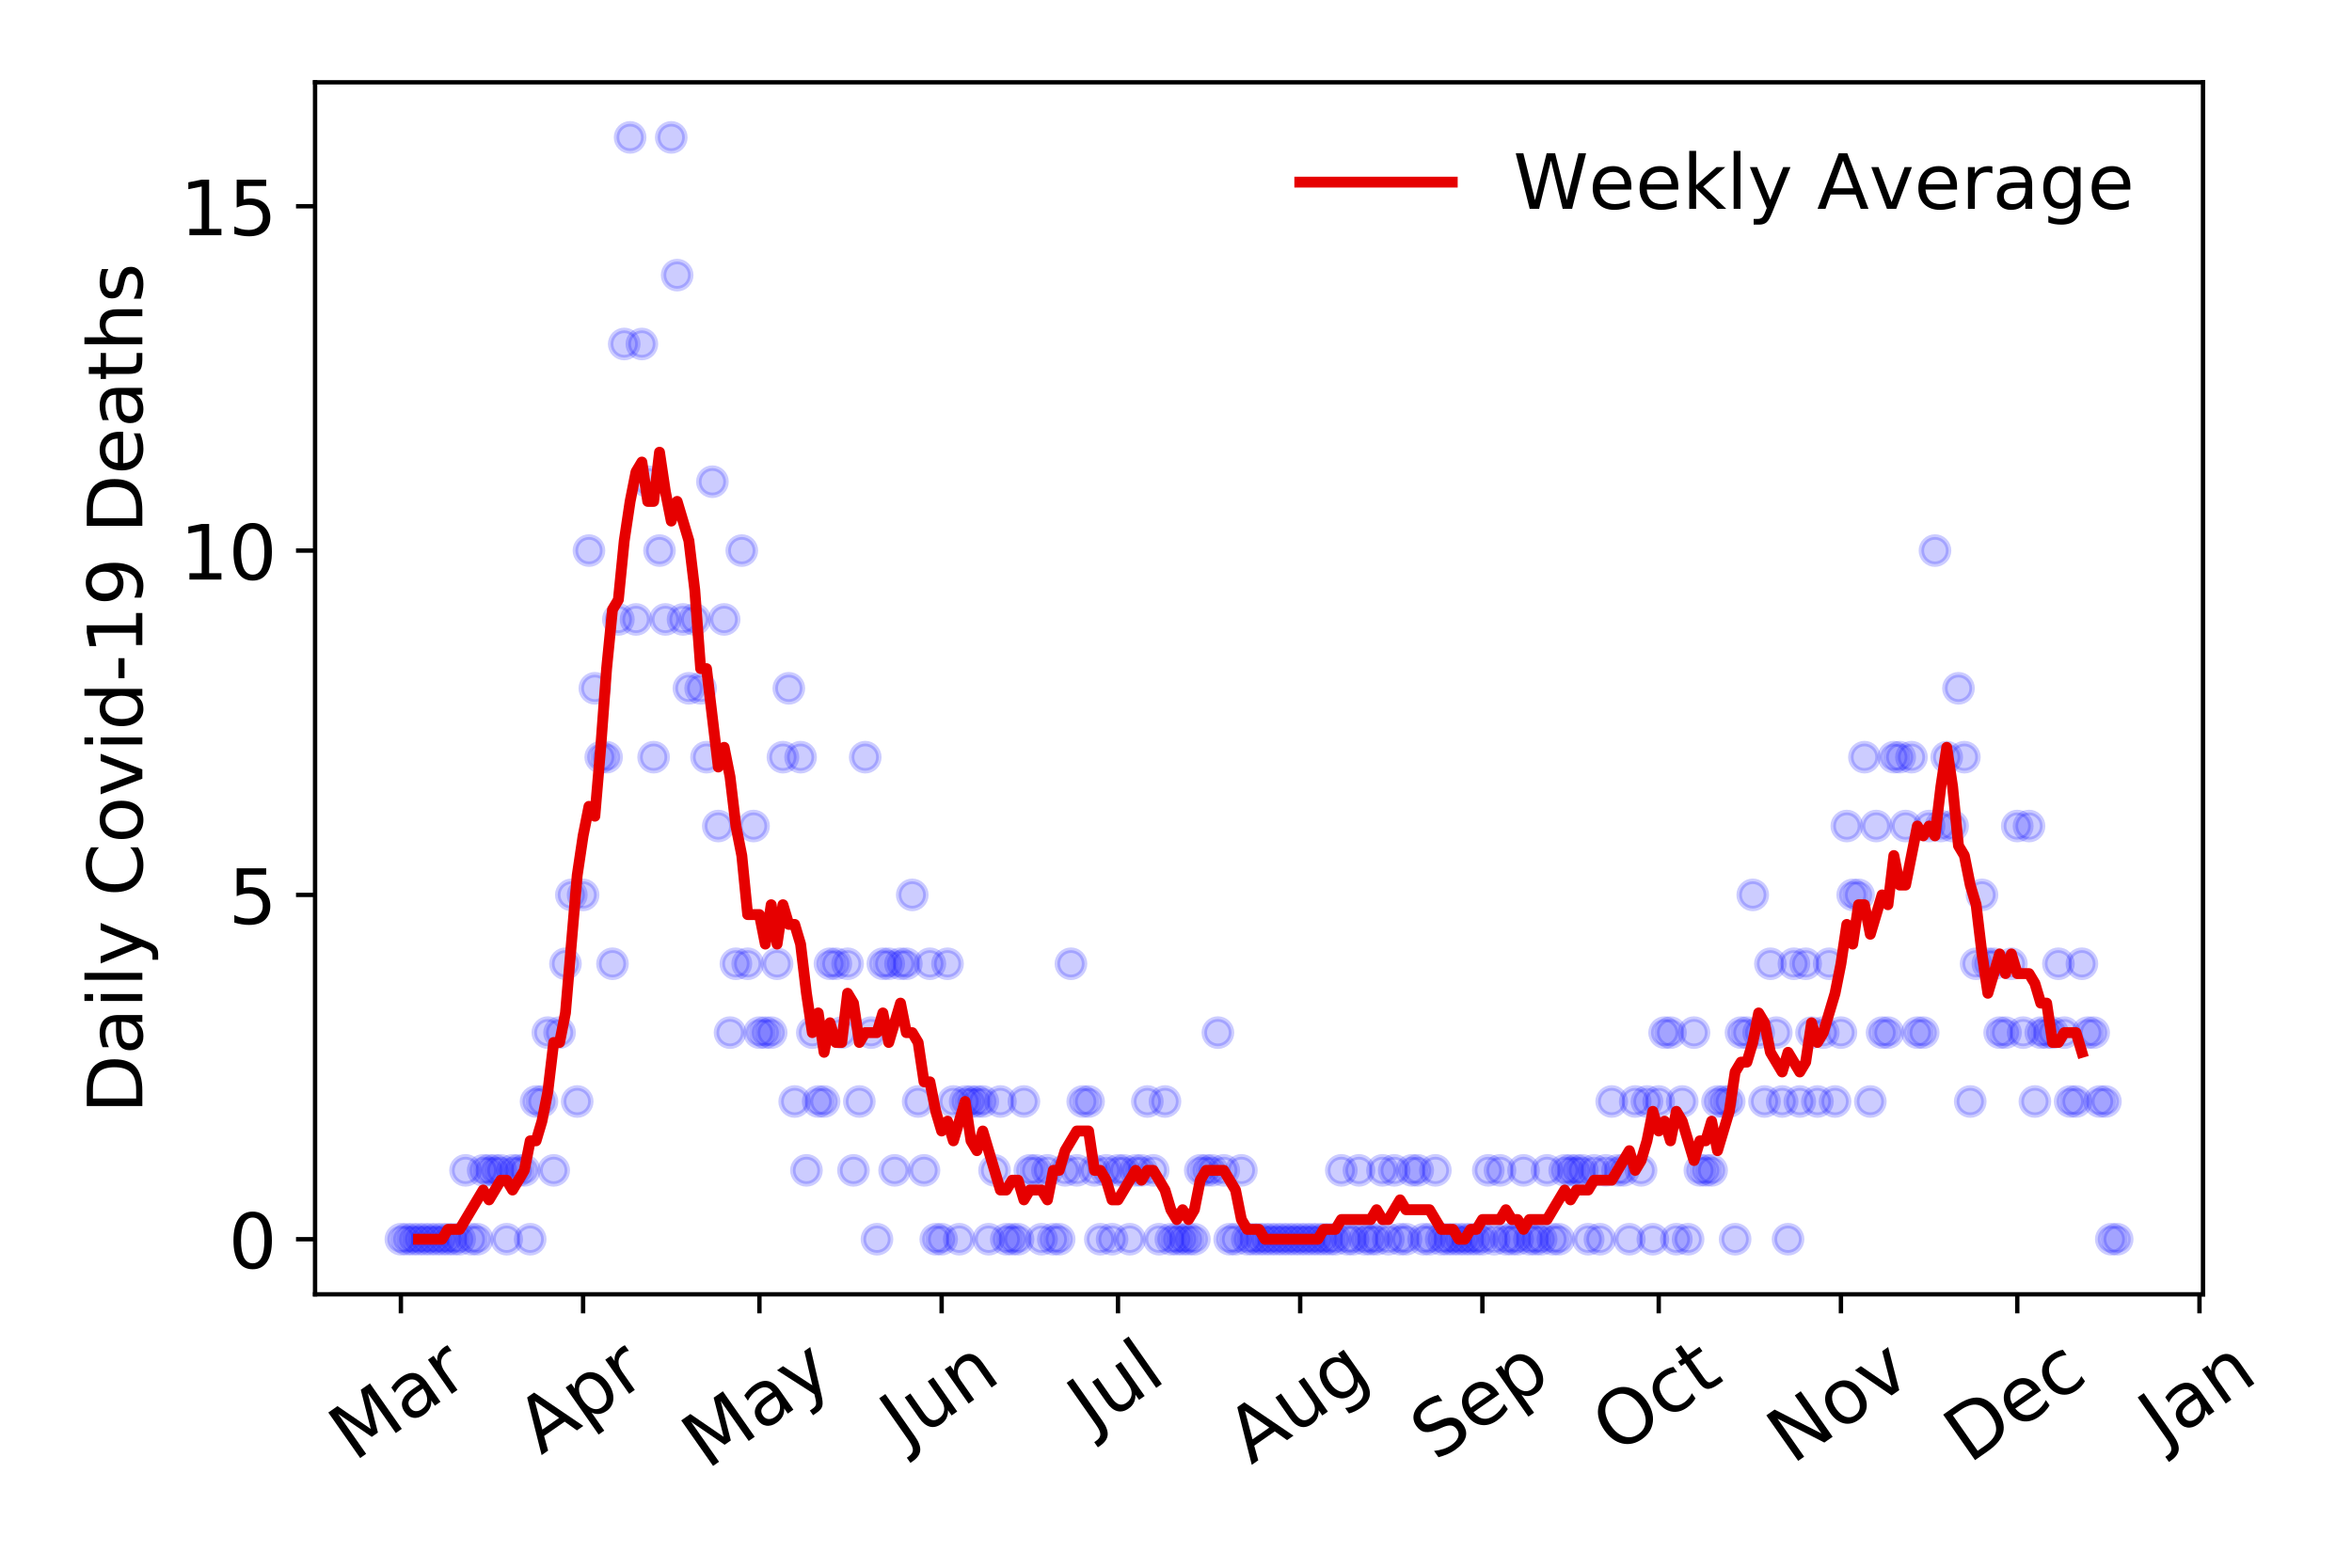 <?xml version="1.0" encoding="utf-8" standalone="no"?>
<!DOCTYPE svg PUBLIC "-//W3C//DTD SVG 1.1//EN"
  "http://www.w3.org/Graphics/SVG/1.1/DTD/svg11.dtd">
<!-- Created with matplotlib (https://matplotlib.org/) -->
<svg height="288pt" version="1.1" viewBox="0 0 432 288" width="432pt" xmlns="http://www.w3.org/2000/svg" xmlns:xlink="http://www.w3.org/1999/xlink">
 <defs>
  <style type="text/css">
*{stroke-linecap:butt;stroke-linejoin:round;}
  </style>
 </defs>
 <g id="figure_1">
  <g id="patch_1">
   <path d="M 0 288 
L 432 288 
L 432 0 
L 0 0 
z
" style="fill:#ffffff;"/>
  </g>
  <g id="axes_1">
   <g id="patch_2">
    <path d="M 57.87 237.778 
L 404.633 237.778 
L 404.633 15.12 
L 57.87 15.12 
z
" style="fill:#ffffff;"/>
   </g>
   <g id="matplotlib.axis_1">
    <g id="xtick_1">
     <g id="line2d_1">
      <defs>
       <path d="M 0 0 
L 0 3.5 
" id="mb97db3cadf" style="stroke:#000000;stroke-width:0.8;"/>
      </defs>
      <g>
       <use style="stroke:#000000;stroke-width:0.8;" x="73.632" xlink:href="#mb97db3cadf" y="237.778"/>
      </g>
     </g>
     <g id="text_1">
      <!-- Mar -->
      <defs>
       <path d="M 9.812 72.906 
L 24.516 72.906 
L 43.109 23.297 
L 61.812 72.906 
L 76.516 72.906 
L 76.516 0 
L 66.891 0 
L 66.891 64.016 
L 48.094 14.016 
L 38.188 14.016 
L 19.391 64.016 
L 19.391 0 
L 9.812 0 
z
" id="DejaVuSans-77"/>
       <path d="M 34.281 27.484 
Q 23.391 27.484 19.188 25 
Q 14.984 22.516 14.984 16.5 
Q 14.984 11.719 18.141 8.906 
Q 21.297 6.109 26.703 6.109 
Q 34.188 6.109 38.703 11.406 
Q 43.219 16.703 43.219 25.484 
L 43.219 27.484 
z
M 52.203 31.203 
L 52.203 0 
L 43.219 0 
L 43.219 8.297 
Q 40.141 3.328 35.547 0.953 
Q 30.953 -1.422 24.312 -1.422 
Q 15.922 -1.422 10.953 3.297 
Q 6 8.016 6 15.922 
Q 6 25.141 12.172 29.828 
Q 18.359 34.516 30.609 34.516 
L 43.219 34.516 
L 43.219 35.406 
Q 43.219 41.609 39.141 45 
Q 35.062 48.391 27.688 48.391 
Q 23 48.391 18.547 47.266 
Q 14.109 46.141 10.016 43.891 
L 10.016 52.203 
Q 14.938 54.109 19.578 55.047 
Q 24.219 56 28.609 56 
Q 40.484 56 46.344 49.844 
Q 52.203 43.703 52.203 31.203 
z
" id="DejaVuSans-97"/>
       <path d="M 41.109 46.297 
Q 39.594 47.172 37.812 47.578 
Q 36.031 48 33.891 48 
Q 26.266 48 22.188 43.047 
Q 18.109 38.094 18.109 28.812 
L 18.109 0 
L 9.078 0 
L 9.078 54.688 
L 18.109 54.688 
L 18.109 46.188 
Q 20.953 51.172 25.484 53.578 
Q 30.031 56 36.531 56 
Q 37.453 56 38.578 55.875 
Q 39.703 55.766 41.062 55.516 
z
" id="DejaVuSans-114"/>
      </defs>
      <g transform="translate(65.029 268.643)rotate(-35)scale(0.14 -0.14)">
       <use xlink:href="#DejaVuSans-77"/>
       <use x="86.279" xlink:href="#DejaVuSans-97"/>
       <use x="147.559" xlink:href="#DejaVuSans-114"/>
      </g>
     </g>
    </g>
    <g id="xtick_2">
     <g id="line2d_2">
      <g>
       <use style="stroke:#000000;stroke-width:0.8;" x="107.099" xlink:href="#mb97db3cadf" y="237.778"/>
      </g>
     </g>
     <g id="text_2">
      <!-- Apr -->
      <defs>
       <path d="M 34.188 63.188 
L 20.797 26.906 
L 47.609 26.906 
z
M 28.609 72.906 
L 39.797 72.906 
L 67.578 0 
L 57.328 0 
L 50.688 18.703 
L 17.828 18.703 
L 11.188 0 
L 0.781 0 
z
" id="DejaVuSans-65"/>
       <path d="M 18.109 8.203 
L 18.109 -20.797 
L 9.078 -20.797 
L 9.078 54.688 
L 18.109 54.688 
L 18.109 46.391 
Q 20.953 51.266 25.266 53.625 
Q 29.594 56 35.594 56 
Q 45.562 56 51.781 48.094 
Q 58.016 40.188 58.016 27.297 
Q 58.016 14.406 51.781 6.484 
Q 45.562 -1.422 35.594 -1.422 
Q 29.594 -1.422 25.266 0.953 
Q 20.953 3.328 18.109 8.203 
z
M 48.688 27.297 
Q 48.688 37.203 44.609 42.844 
Q 40.531 48.484 33.406 48.484 
Q 26.266 48.484 22.188 42.844 
Q 18.109 37.203 18.109 27.297 
Q 18.109 17.391 22.188 11.75 
Q 26.266 6.109 33.406 6.109 
Q 40.531 6.109 44.609 11.75 
Q 48.688 17.391 48.688 27.297 
z
" id="DejaVuSans-112"/>
      </defs>
      <g transform="translate(99.395 267.384)rotate(-35)scale(0.14 -0.14)">
       <use xlink:href="#DejaVuSans-65"/>
       <use x="68.408" xlink:href="#DejaVuSans-112"/>
       <use x="131.885" xlink:href="#DejaVuSans-114"/>
      </g>
     </g>
    </g>
    <g id="xtick_3">
     <g id="line2d_3">
      <g>
       <use style="stroke:#000000;stroke-width:0.8;" x="139.487" xlink:href="#mb97db3cadf" y="237.778"/>
      </g>
     </g>
     <g id="text_3">
      <!-- May -->
      <defs>
       <path d="M 32.172 -5.078 
Q 28.375 -14.844 24.75 -17.812 
Q 21.141 -20.797 15.094 -20.797 
L 7.906 -20.797 
L 7.906 -13.281 
L 13.188 -13.281 
Q 16.891 -13.281 18.938 -11.516 
Q 21 -9.766 23.484 -3.219 
L 25.094 0.875 
L 2.984 54.688 
L 12.5 54.688 
L 29.594 11.922 
L 46.688 54.688 
L 56.203 54.688 
z
" id="DejaVuSans-121"/>
      </defs>
      <g transform="translate(129.847 270.094)rotate(-35)scale(0.14 -0.14)">
       <use xlink:href="#DejaVuSans-77"/>
       <use x="86.279" xlink:href="#DejaVuSans-97"/>
       <use x="147.559" xlink:href="#DejaVuSans-121"/>
      </g>
     </g>
    </g>
    <g id="xtick_4">
     <g id="line2d_4">
      <g>
       <use style="stroke:#000000;stroke-width:0.8;" x="172.954" xlink:href="#mb97db3cadf" y="237.778"/>
      </g>
     </g>
     <g id="text_4">
      <!-- Jun -->
      <defs>
       <path d="M 9.812 72.906 
L 19.672 72.906 
L 19.672 5.078 
Q 19.672 -8.109 14.672 -14.062 
Q 9.672 -20.016 -1.422 -20.016 
L -5.172 -20.016 
L -5.172 -11.719 
L -2.094 -11.719 
Q 4.438 -11.719 7.125 -8.047 
Q 9.812 -4.391 9.812 5.078 
z
" id="DejaVuSans-74"/>
       <path d="M 8.5 21.578 
L 8.5 54.688 
L 17.484 54.688 
L 17.484 21.922 
Q 17.484 14.156 20.5 10.266 
Q 23.531 6.391 29.594 6.391 
Q 36.859 6.391 41.078 11.031 
Q 45.312 15.672 45.312 23.688 
L 45.312 54.688 
L 54.297 54.688 
L 54.297 0 
L 45.312 0 
L 45.312 8.406 
Q 42.047 3.422 37.719 1 
Q 33.406 -1.422 27.688 -1.422 
Q 18.266 -1.422 13.375 4.438 
Q 8.5 10.297 8.5 21.578 
z
M 31.109 56 
z
" id="DejaVuSans-117"/>
       <path d="M 54.891 33.016 
L 54.891 0 
L 45.906 0 
L 45.906 32.719 
Q 45.906 40.484 42.875 44.328 
Q 39.844 48.188 33.797 48.188 
Q 26.516 48.188 22.312 43.547 
Q 18.109 38.922 18.109 30.906 
L 18.109 0 
L 9.078 0 
L 9.078 54.688 
L 18.109 54.688 
L 18.109 46.188 
Q 21.344 51.125 25.703 53.562 
Q 30.078 56 35.797 56 
Q 45.219 56 50.047 50.172 
Q 54.891 44.344 54.891 33.016 
z
" id="DejaVuSans-110"/>
      </defs>
      <g transform="translate(166.21 266.039)rotate(-35)scale(0.14 -0.14)">
       <use xlink:href="#DejaVuSans-74"/>
       <use x="29.492" xlink:href="#DejaVuSans-117"/>
       <use x="92.871" xlink:href="#DejaVuSans-110"/>
      </g>
     </g>
    </g>
    <g id="xtick_5">
     <g id="line2d_5">
      <g>
       <use style="stroke:#000000;stroke-width:0.8;" x="205.342" xlink:href="#mb97db3cadf" y="237.778"/>
      </g>
     </g>
     <g id="text_5">
      <!-- Jul -->
      <defs>
       <path d="M 9.422 75.984 
L 18.406 75.984 
L 18.406 0 
L 9.422 0 
z
" id="DejaVuSans-108"/>
      </defs>
      <g transform="translate(200.639 263.181)rotate(-35)scale(0.14 -0.14)">
       <use xlink:href="#DejaVuSans-74"/>
       <use x="29.492" xlink:href="#DejaVuSans-117"/>
       <use x="92.871" xlink:href="#DejaVuSans-108"/>
      </g>
     </g>
    </g>
    <g id="xtick_6">
     <g id="line2d_6">
      <g>
       <use style="stroke:#000000;stroke-width:0.8;" x="238.809" xlink:href="#mb97db3cadf" y="237.778"/>
      </g>
     </g>
     <g id="text_6">
      <!-- Aug -->
      <defs>
       <path d="M 45.406 27.984 
Q 45.406 37.75 41.375 43.109 
Q 37.359 48.484 30.078 48.484 
Q 22.859 48.484 18.828 43.109 
Q 14.797 37.75 14.797 27.984 
Q 14.797 18.266 18.828 12.891 
Q 22.859 7.516 30.078 7.516 
Q 37.359 7.516 41.375 12.891 
Q 45.406 18.266 45.406 27.984 
z
M 54.391 6.781 
Q 54.391 -7.172 48.188 -13.984 
Q 42 -20.797 29.203 -20.797 
Q 24.469 -20.797 20.266 -20.094 
Q 16.062 -19.391 12.109 -17.922 
L 12.109 -9.188 
Q 16.062 -11.328 19.922 -12.344 
Q 23.781 -13.375 27.781 -13.375 
Q 36.625 -13.375 41.016 -8.766 
Q 45.406 -4.156 45.406 5.172 
L 45.406 9.625 
Q 42.625 4.781 38.281 2.391 
Q 33.938 0 27.875 0 
Q 17.828 0 11.672 7.656 
Q 5.516 15.328 5.516 27.984 
Q 5.516 40.672 11.672 48.328 
Q 17.828 56 27.875 56 
Q 33.938 56 38.281 53.609 
Q 42.625 51.219 45.406 46.391 
L 45.406 54.688 
L 54.391 54.688 
z
" id="DejaVuSans-103"/>
      </defs>
      <g transform="translate(229.828 269.172)rotate(-35)scale(0.14 -0.14)">
       <use xlink:href="#DejaVuSans-65"/>
       <use x="68.408" xlink:href="#DejaVuSans-117"/>
       <use x="131.787" xlink:href="#DejaVuSans-103"/>
      </g>
     </g>
    </g>
    <g id="xtick_7">
     <g id="line2d_7">
      <g>
       <use style="stroke:#000000;stroke-width:0.8;" x="272.276" xlink:href="#mb97db3cadf" y="237.778"/>
      </g>
     </g>
     <g id="text_7">
      <!-- Sep -->
      <defs>
       <path d="M 53.516 70.516 
L 53.516 60.891 
Q 47.906 63.578 42.922 64.891 
Q 37.938 66.219 33.297 66.219 
Q 25.25 66.219 20.875 63.094 
Q 16.5 59.969 16.5 54.203 
Q 16.5 49.359 19.406 46.891 
Q 22.312 44.438 30.422 42.922 
L 36.375 41.703 
Q 47.406 39.594 52.656 34.297 
Q 57.906 29 57.906 20.125 
Q 57.906 9.516 50.797 4.047 
Q 43.703 -1.422 29.984 -1.422 
Q 24.812 -1.422 18.969 -0.25 
Q 13.141 0.922 6.891 3.219 
L 6.891 13.375 
Q 12.891 10.016 18.656 8.297 
Q 24.422 6.594 29.984 6.594 
Q 38.422 6.594 43.016 9.906 
Q 47.609 13.234 47.609 19.391 
Q 47.609 24.75 44.312 27.781 
Q 41.016 30.812 33.5 32.328 
L 27.484 33.5 
Q 16.453 35.688 11.516 40.375 
Q 6.594 45.062 6.594 53.422 
Q 6.594 63.094 13.406 68.656 
Q 20.219 74.219 32.172 74.219 
Q 37.312 74.219 42.625 73.281 
Q 47.953 72.359 53.516 70.516 
z
" id="DejaVuSans-83"/>
       <path d="M 56.203 29.594 
L 56.203 25.203 
L 14.891 25.203 
Q 15.484 15.922 20.484 11.062 
Q 25.484 6.203 34.422 6.203 
Q 39.594 6.203 44.453 7.469 
Q 49.312 8.734 54.109 11.281 
L 54.109 2.781 
Q 49.266 0.734 44.188 -0.344 
Q 39.109 -1.422 33.891 -1.422 
Q 20.797 -1.422 13.156 6.188 
Q 5.516 13.812 5.516 26.812 
Q 5.516 40.234 12.766 48.109 
Q 20.016 56 32.328 56 
Q 43.359 56 49.781 48.891 
Q 56.203 41.797 56.203 29.594 
z
M 47.219 32.234 
Q 47.125 39.594 43.094 43.984 
Q 39.062 48.391 32.422 48.391 
Q 24.906 48.391 20.391 44.141 
Q 15.875 39.891 15.188 32.172 
z
" id="DejaVuSans-101"/>
      </defs>
      <g transform="translate(263.683 268.629)rotate(-35)scale(0.14 -0.14)">
       <use xlink:href="#DejaVuSans-83"/>
       <use x="63.477" xlink:href="#DejaVuSans-101"/>
       <use x="125" xlink:href="#DejaVuSans-112"/>
      </g>
     </g>
    </g>
    <g id="xtick_8">
     <g id="line2d_8">
      <g>
       <use style="stroke:#000000;stroke-width:0.8;" x="304.664" xlink:href="#mb97db3cadf" y="237.778"/>
      </g>
     </g>
     <g id="text_8">
      <!-- Oct -->
      <defs>
       <path d="M 39.406 66.219 
Q 28.656 66.219 22.328 58.203 
Q 16.016 50.203 16.016 36.375 
Q 16.016 22.609 22.328 14.594 
Q 28.656 6.594 39.406 6.594 
Q 50.141 6.594 56.422 14.594 
Q 62.703 22.609 62.703 36.375 
Q 62.703 50.203 56.422 58.203 
Q 50.141 66.219 39.406 66.219 
z
M 39.406 74.219 
Q 54.734 74.219 63.906 63.938 
Q 73.094 53.656 73.094 36.375 
Q 73.094 19.141 63.906 8.859 
Q 54.734 -1.422 39.406 -1.422 
Q 24.031 -1.422 14.812 8.828 
Q 5.609 19.094 5.609 36.375 
Q 5.609 53.656 14.812 63.938 
Q 24.031 74.219 39.406 74.219 
z
" id="DejaVuSans-79"/>
       <path d="M 48.781 52.594 
L 48.781 44.188 
Q 44.969 46.297 41.141 47.344 
Q 37.312 48.391 33.406 48.391 
Q 24.656 48.391 19.812 42.844 
Q 14.984 37.312 14.984 27.297 
Q 14.984 17.281 19.812 11.734 
Q 24.656 6.203 33.406 6.203 
Q 37.312 6.203 41.141 7.25 
Q 44.969 8.297 48.781 10.406 
L 48.781 2.094 
Q 45.016 0.344 40.984 -0.531 
Q 36.969 -1.422 32.422 -1.422 
Q 20.062 -1.422 12.781 6.344 
Q 5.516 14.109 5.516 27.297 
Q 5.516 40.672 12.859 48.328 
Q 20.219 56 33.016 56 
Q 37.156 56 41.109 55.141 
Q 45.062 54.297 48.781 52.594 
z
" id="DejaVuSans-99"/>
       <path d="M 18.312 70.219 
L 18.312 54.688 
L 36.812 54.688 
L 36.812 47.703 
L 18.312 47.703 
L 18.312 18.016 
Q 18.312 11.328 20.141 9.422 
Q 21.969 7.516 27.594 7.516 
L 36.812 7.516 
L 36.812 0 
L 27.594 0 
Q 17.188 0 13.234 3.875 
Q 9.281 7.766 9.281 18.016 
L 9.281 47.703 
L 2.688 47.703 
L 2.688 54.688 
L 9.281 54.688 
L 9.281 70.219 
z
" id="DejaVuSans-116"/>
      </defs>
      <g transform="translate(296.965 267.377)rotate(-35)scale(0.14 -0.14)">
       <use xlink:href="#DejaVuSans-79"/>
       <use x="78.711" xlink:href="#DejaVuSans-99"/>
       <use x="133.691" xlink:href="#DejaVuSans-116"/>
      </g>
     </g>
    </g>
    <g id="xtick_9">
     <g id="line2d_9">
      <g>
       <use style="stroke:#000000;stroke-width:0.8;" x="338.131" xlink:href="#mb97db3cadf" y="237.778"/>
      </g>
     </g>
     <g id="text_9">
      <!-- Nov -->
      <defs>
       <path d="M 9.812 72.906 
L 23.094 72.906 
L 55.422 11.922 
L 55.422 72.906 
L 64.984 72.906 
L 64.984 0 
L 51.703 0 
L 19.391 60.984 
L 19.391 0 
L 9.812 0 
z
" id="DejaVuSans-78"/>
       <path d="M 30.609 48.391 
Q 23.391 48.391 19.188 42.75 
Q 14.984 37.109 14.984 27.297 
Q 14.984 17.484 19.156 11.844 
Q 23.344 6.203 30.609 6.203 
Q 37.797 6.203 41.984 11.859 
Q 46.188 17.531 46.188 27.297 
Q 46.188 37.016 41.984 42.703 
Q 37.797 48.391 30.609 48.391 
z
M 30.609 56 
Q 42.328 56 49.016 48.375 
Q 55.719 40.766 55.719 27.297 
Q 55.719 13.875 49.016 6.219 
Q 42.328 -1.422 30.609 -1.422 
Q 18.844 -1.422 12.172 6.219 
Q 5.516 13.875 5.516 27.297 
Q 5.516 40.766 12.172 48.375 
Q 18.844 56 30.609 56 
z
" id="DejaVuSans-111"/>
       <path d="M 2.984 54.688 
L 12.5 54.688 
L 29.594 8.797 
L 46.688 54.688 
L 56.203 54.688 
L 35.688 0 
L 23.484 0 
z
" id="DejaVuSans-118"/>
      </defs>
      <g transform="translate(329.154 269.166)rotate(-35)scale(0.14 -0.14)">
       <use xlink:href="#DejaVuSans-78"/>
       <use x="74.805" xlink:href="#DejaVuSans-111"/>
       <use x="135.986" xlink:href="#DejaVuSans-118"/>
      </g>
     </g>
    </g>
    <g id="xtick_10">
     <g id="line2d_10">
      <g>
       <use style="stroke:#000000;stroke-width:0.8;" x="370.518" xlink:href="#mb97db3cadf" y="237.778"/>
      </g>
     </g>
     <g id="text_10">
      <!-- Dec -->
      <defs>
       <path d="M 19.672 64.797 
L 19.672 8.109 
L 31.594 8.109 
Q 46.688 8.109 53.688 14.938 
Q 60.688 21.781 60.688 36.531 
Q 60.688 51.172 53.688 57.984 
Q 46.688 64.797 31.594 64.797 
z
M 9.812 72.906 
L 30.078 72.906 
Q 51.266 72.906 61.172 64.094 
Q 71.094 55.281 71.094 36.531 
Q 71.094 17.672 61.125 8.828 
Q 51.172 0 30.078 0 
L 9.812 0 
z
" id="DejaVuSans-68"/>
      </defs>
      <g transform="translate(361.638 269.032)rotate(-35)scale(0.14 -0.14)">
       <use xlink:href="#DejaVuSans-68"/>
       <use x="77.002" xlink:href="#DejaVuSans-101"/>
       <use x="138.525" xlink:href="#DejaVuSans-99"/>
      </g>
     </g>
    </g>
    <g id="xtick_11">
     <g id="line2d_11">
      <g>
       <use style="stroke:#000000;stroke-width:0.8;" x="403.986" xlink:href="#mb97db3cadf" y="237.778"/>
      </g>
     </g>
     <g id="text_11">
      <!-- Jan -->
      <g transform="translate(397.362 265.871)rotate(-35)scale(0.14 -0.14)">
       <use xlink:href="#DejaVuSans-74"/>
       <use x="29.492" xlink:href="#DejaVuSans-97"/>
       <use x="90.771" xlink:href="#DejaVuSans-110"/>
      </g>
     </g>
    </g>
   </g>
   <g id="matplotlib.axis_2">
    <g id="ytick_1">
     <g id="line2d_12">
      <defs>
       <path d="M 0 0 
L -3.5 0 
" id="m325a5181ef" style="stroke:#000000;stroke-width:0.8;"/>
      </defs>
      <g>
       <use style="stroke:#000000;stroke-width:0.8;" x="57.87" xlink:href="#m325a5181ef" y="227.657"/>
      </g>
     </g>
     <g id="text_12">
      <!-- 0 -->
      <defs>
       <path d="M 31.781 66.406 
Q 24.172 66.406 20.328 58.906 
Q 16.5 51.422 16.5 36.375 
Q 16.5 21.391 20.328 13.891 
Q 24.172 6.391 31.781 6.391 
Q 39.453 6.391 43.281 13.891 
Q 47.125 21.391 47.125 36.375 
Q 47.125 51.422 43.281 58.906 
Q 39.453 66.406 31.781 66.406 
z
M 31.781 74.219 
Q 44.047 74.219 50.516 64.516 
Q 56.984 54.828 56.984 36.375 
Q 56.984 17.969 50.516 8.266 
Q 44.047 -1.422 31.781 -1.422 
Q 19.531 -1.422 13.062 8.266 
Q 6.594 17.969 6.594 36.375 
Q 6.594 54.828 13.062 64.516 
Q 19.531 74.219 31.781 74.219 
z
" id="DejaVuSans-48"/>
      </defs>
      <g transform="translate(41.962 232.976)scale(0.14 -0.14)">
       <use xlink:href="#DejaVuSans-48"/>
      </g>
     </g>
    </g>
    <g id="ytick_2">
     <g id="line2d_13">
      <g>
       <use style="stroke:#000000;stroke-width:0.8;" x="57.87" xlink:href="#m325a5181ef" y="164.402"/>
      </g>
     </g>
     <g id="text_13">
      <!-- 5 -->
      <defs>
       <path d="M 10.797 72.906 
L 49.516 72.906 
L 49.516 64.594 
L 19.828 64.594 
L 19.828 46.734 
Q 21.969 47.469 24.109 47.828 
Q 26.266 48.188 28.422 48.188 
Q 40.625 48.188 47.75 41.5 
Q 54.891 34.812 54.891 23.391 
Q 54.891 11.625 47.562 5.094 
Q 40.234 -1.422 26.906 -1.422 
Q 22.312 -1.422 17.547 -0.641 
Q 12.797 0.141 7.719 1.703 
L 7.719 11.625 
Q 12.109 9.234 16.797 8.062 
Q 21.484 6.891 26.703 6.891 
Q 35.156 6.891 40.078 11.328 
Q 45.016 15.766 45.016 23.391 
Q 45.016 31 40.078 35.438 
Q 35.156 39.891 26.703 39.891 
Q 22.75 39.891 18.812 39.016 
Q 14.891 38.141 10.797 36.281 
z
" id="DejaVuSans-53"/>
      </defs>
      <g transform="translate(41.962 169.721)scale(0.14 -0.14)">
       <use xlink:href="#DejaVuSans-53"/>
      </g>
     </g>
    </g>
    <g id="ytick_3">
     <g id="line2d_14">
      <g>
       <use style="stroke:#000000;stroke-width:0.8;" x="57.87" xlink:href="#m325a5181ef" y="101.147"/>
      </g>
     </g>
     <g id="text_14">
      <!-- 10 -->
      <defs>
       <path d="M 12.406 8.297 
L 28.516 8.297 
L 28.516 63.922 
L 10.984 60.406 
L 10.984 69.391 
L 28.422 72.906 
L 38.281 72.906 
L 38.281 8.297 
L 54.391 8.297 
L 54.391 0 
L 12.406 0 
z
" id="DejaVuSans-49"/>
      </defs>
      <g transform="translate(33.055 106.466)scale(0.14 -0.14)">
       <use xlink:href="#DejaVuSans-49"/>
       <use x="63.623" xlink:href="#DejaVuSans-48"/>
      </g>
     </g>
    </g>
    <g id="ytick_4">
     <g id="line2d_15">
      <g>
       <use style="stroke:#000000;stroke-width:0.8;" x="57.87" xlink:href="#m325a5181ef" y="37.892"/>
      </g>
     </g>
     <g id="text_15">
      <!-- 15 -->
      <g transform="translate(33.055 43.211)scale(0.14 -0.14)">
       <use xlink:href="#DejaVuSans-49"/>
       <use x="63.623" xlink:href="#DejaVuSans-53"/>
      </g>
     </g>
    </g>
    <g id="text_16">
     <!-- Daily Covid-19 Deaths -->
     <defs>
      <path d="M 9.422 54.688 
L 18.406 54.688 
L 18.406 0 
L 9.422 0 
z
M 9.422 75.984 
L 18.406 75.984 
L 18.406 64.594 
L 9.422 64.594 
z
" id="DejaVuSans-105"/>
      <path id="DejaVuSans-32"/>
      <path d="M 64.406 67.281 
L 64.406 56.891 
Q 59.422 61.531 53.781 63.812 
Q 48.141 66.109 41.797 66.109 
Q 29.297 66.109 22.656 58.469 
Q 16.016 50.828 16.016 36.375 
Q 16.016 21.969 22.656 14.328 
Q 29.297 6.688 41.797 6.688 
Q 48.141 6.688 53.781 8.984 
Q 59.422 11.281 64.406 15.922 
L 64.406 5.609 
Q 59.234 2.094 53.438 0.328 
Q 47.656 -1.422 41.219 -1.422 
Q 24.656 -1.422 15.125 8.703 
Q 5.609 18.844 5.609 36.375 
Q 5.609 53.953 15.125 64.078 
Q 24.656 74.219 41.219 74.219 
Q 47.75 74.219 53.531 72.484 
Q 59.328 70.75 64.406 67.281 
z
" id="DejaVuSans-67"/>
      <path d="M 45.406 46.391 
L 45.406 75.984 
L 54.391 75.984 
L 54.391 0 
L 45.406 0 
L 45.406 8.203 
Q 42.578 3.328 38.25 0.953 
Q 33.938 -1.422 27.875 -1.422 
Q 17.969 -1.422 11.734 6.484 
Q 5.516 14.406 5.516 27.297 
Q 5.516 40.188 11.734 48.094 
Q 17.969 56 27.875 56 
Q 33.938 56 38.25 53.625 
Q 42.578 51.266 45.406 46.391 
z
M 14.797 27.297 
Q 14.797 17.391 18.875 11.75 
Q 22.953 6.109 30.078 6.109 
Q 37.203 6.109 41.297 11.75 
Q 45.406 17.391 45.406 27.297 
Q 45.406 37.203 41.297 42.844 
Q 37.203 48.484 30.078 48.484 
Q 22.953 48.484 18.875 42.844 
Q 14.797 37.203 14.797 27.297 
z
" id="DejaVuSans-100"/>
      <path d="M 4.891 31.391 
L 31.203 31.391 
L 31.203 23.391 
L 4.891 23.391 
z
" id="DejaVuSans-45"/>
      <path d="M 10.984 1.516 
L 10.984 10.5 
Q 14.703 8.734 18.5 7.812 
Q 22.312 6.891 25.984 6.891 
Q 35.75 6.891 40.891 13.453 
Q 46.047 20.016 46.781 33.406 
Q 43.953 29.203 39.594 26.953 
Q 35.25 24.703 29.984 24.703 
Q 19.047 24.703 12.672 31.312 
Q 6.297 37.938 6.297 49.422 
Q 6.297 60.641 12.938 67.422 
Q 19.578 74.219 30.609 74.219 
Q 43.266 74.219 49.922 64.516 
Q 56.594 54.828 56.594 36.375 
Q 56.594 19.141 48.406 8.859 
Q 40.234 -1.422 26.422 -1.422 
Q 22.703 -1.422 18.891 -0.688 
Q 15.094 0.047 10.984 1.516 
z
M 30.609 32.422 
Q 37.25 32.422 41.125 36.953 
Q 45.016 41.5 45.016 49.422 
Q 45.016 57.281 41.125 61.844 
Q 37.25 66.406 30.609 66.406 
Q 23.969 66.406 20.094 61.844 
Q 16.219 57.281 16.219 49.422 
Q 16.219 41.5 20.094 36.953 
Q 23.969 32.422 30.609 32.422 
z
" id="DejaVuSans-57"/>
      <path d="M 54.891 33.016 
L 54.891 0 
L 45.906 0 
L 45.906 32.719 
Q 45.906 40.484 42.875 44.328 
Q 39.844 48.188 33.797 48.188 
Q 26.516 48.188 22.312 43.547 
Q 18.109 38.922 18.109 30.906 
L 18.109 0 
L 9.078 0 
L 9.078 75.984 
L 18.109 75.984 
L 18.109 46.188 
Q 21.344 51.125 25.703 53.562 
Q 30.078 56 35.797 56 
Q 45.219 56 50.047 50.172 
Q 54.891 44.344 54.891 33.016 
z
" id="DejaVuSans-104"/>
      <path d="M 44.281 53.078 
L 44.281 44.578 
Q 40.484 46.531 36.375 47.5 
Q 32.281 48.484 27.875 48.484 
Q 21.188 48.484 17.844 46.438 
Q 14.5 44.391 14.5 40.281 
Q 14.5 37.156 16.891 35.375 
Q 19.281 33.594 26.516 31.984 
L 29.594 31.297 
Q 39.156 29.25 43.188 25.516 
Q 47.219 21.781 47.219 15.094 
Q 47.219 7.469 41.188 3.016 
Q 35.156 -1.422 24.609 -1.422 
Q 20.219 -1.422 15.453 -0.562 
Q 10.688 0.297 5.422 2 
L 5.422 11.281 
Q 10.406 8.688 15.234 7.391 
Q 20.062 6.109 24.812 6.109 
Q 31.156 6.109 34.562 8.281 
Q 37.984 10.453 37.984 14.406 
Q 37.984 18.062 35.516 20.016 
Q 33.062 21.969 24.703 23.781 
L 21.578 24.516 
Q 13.234 26.266 9.516 29.906 
Q 5.812 33.547 5.812 39.891 
Q 5.812 47.609 11.281 51.797 
Q 16.75 56 26.812 56 
Q 31.781 56 36.172 55.266 
Q 40.578 54.547 44.281 53.078 
z
" id="DejaVuSans-115"/>
     </defs>
     <g transform="translate(26.143 204.56)rotate(-90)scale(0.14 -0.14)">
      <use xlink:href="#DejaVuSans-68"/>
      <use x="77.002" xlink:href="#DejaVuSans-97"/>
      <use x="138.281" xlink:href="#DejaVuSans-105"/>
      <use x="166.064" xlink:href="#DejaVuSans-108"/>
      <use x="193.848" xlink:href="#DejaVuSans-121"/>
      <use x="253.027" xlink:href="#DejaVuSans-32"/>
      <use x="284.814" xlink:href="#DejaVuSans-67"/>
      <use x="354.639" xlink:href="#DejaVuSans-111"/>
      <use x="415.82" xlink:href="#DejaVuSans-118"/>
      <use x="475" xlink:href="#DejaVuSans-105"/>
      <use x="502.783" xlink:href="#DejaVuSans-100"/>
      <use x="566.26" xlink:href="#DejaVuSans-45"/>
      <use x="602.344" xlink:href="#DejaVuSans-49"/>
      <use x="665.967" xlink:href="#DejaVuSans-57"/>
      <use x="729.59" xlink:href="#DejaVuSans-32"/>
      <use x="761.377" xlink:href="#DejaVuSans-68"/>
      <use x="838.379" xlink:href="#DejaVuSans-101"/>
      <use x="899.902" xlink:href="#DejaVuSans-97"/>
      <use x="961.182" xlink:href="#DejaVuSans-116"/>
      <use x="1000.391" xlink:href="#DejaVuSans-104"/>
      <use x="1063.77" xlink:href="#DejaVuSans-115"/>
     </g>
    </g>
   </g>
   <g id="line2d_16">
    <defs>
     <path d="M 0 2.5 
C 0.663 2.5 1.299 2.237 1.768 1.768 
C 2.237 1.299 2.5 0.663 2.5 0 
C 2.5 -0.663 2.237 -1.299 1.768 -1.768 
C 1.299 -2.237 0.663 -2.5 0 -2.5 
C -0.663 -2.5 -1.299 -2.237 -1.768 -1.768 
C -2.237 -1.299 -2.5 -0.663 -2.5 0 
C -2.5 0.663 -2.237 1.299 -1.768 1.768 
C -1.299 2.237 -0.663 2.5 0 2.5 
z
" id="m67ae952584" style="stroke:#0000ff;stroke-opacity:0.2;"/>
    </defs>
    <g clip-path="url(#pc4506eb1e3)">
     <use style="fill:#0000ff;fill-opacity:0.2;stroke:#0000ff;stroke-opacity:0.2;" x="73.632" xlink:href="#m67ae952584" y="227.657"/>
     <use style="fill:#0000ff;fill-opacity:0.2;stroke:#0000ff;stroke-opacity:0.2;" x="74.712" xlink:href="#m67ae952584" y="227.657"/>
     <use style="fill:#0000ff;fill-opacity:0.2;stroke:#0000ff;stroke-opacity:0.2;" x="75.791" xlink:href="#m67ae952584" y="227.657"/>
     <use style="fill:#0000ff;fill-opacity:0.2;stroke:#0000ff;stroke-opacity:0.2;" x="76.871" xlink:href="#m67ae952584" y="227.657"/>
     <use style="fill:#0000ff;fill-opacity:0.2;stroke:#0000ff;stroke-opacity:0.2;" x="77.95" xlink:href="#m67ae952584" y="227.657"/>
     <use style="fill:#0000ff;fill-opacity:0.2;stroke:#0000ff;stroke-opacity:0.2;" x="79.03" xlink:href="#m67ae952584" y="227.657"/>
     <use style="fill:#0000ff;fill-opacity:0.2;stroke:#0000ff;stroke-opacity:0.2;" x="80.109" xlink:href="#m67ae952584" y="227.657"/>
     <use style="fill:#0000ff;fill-opacity:0.2;stroke:#0000ff;stroke-opacity:0.2;" x="81.189" xlink:href="#m67ae952584" y="227.657"/>
     <use style="fill:#0000ff;fill-opacity:0.2;stroke:#0000ff;stroke-opacity:0.2;" x="82.269" xlink:href="#m67ae952584" y="227.657"/>
     <use style="fill:#0000ff;fill-opacity:0.2;stroke:#0000ff;stroke-opacity:0.2;" x="83.348" xlink:href="#m67ae952584" y="227.657"/>
     <use style="fill:#0000ff;fill-opacity:0.2;stroke:#0000ff;stroke-opacity:0.2;" x="84.428" xlink:href="#m67ae952584" y="227.657"/>
     <use style="fill:#0000ff;fill-opacity:0.2;stroke:#0000ff;stroke-opacity:0.2;" x="85.507" xlink:href="#m67ae952584" y="215.006"/>
     <use style="fill:#0000ff;fill-opacity:0.2;stroke:#0000ff;stroke-opacity:0.2;" x="86.587" xlink:href="#m67ae952584" y="227.657"/>
     <use style="fill:#0000ff;fill-opacity:0.2;stroke:#0000ff;stroke-opacity:0.2;" x="87.667" xlink:href="#m67ae952584" y="227.657"/>
     <use style="fill:#0000ff;fill-opacity:0.2;stroke:#0000ff;stroke-opacity:0.2;" x="88.746" xlink:href="#m67ae952584" y="215.006"/>
     <use style="fill:#0000ff;fill-opacity:0.2;stroke:#0000ff;stroke-opacity:0.2;" x="89.826" xlink:href="#m67ae952584" y="215.006"/>
     <use style="fill:#0000ff;fill-opacity:0.2;stroke:#0000ff;stroke-opacity:0.2;" x="90.905" xlink:href="#m67ae952584" y="215.006"/>
     <use style="fill:#0000ff;fill-opacity:0.2;stroke:#0000ff;stroke-opacity:0.2;" x="91.985" xlink:href="#m67ae952584" y="215.006"/>
     <use style="fill:#0000ff;fill-opacity:0.2;stroke:#0000ff;stroke-opacity:0.2;" x="93.065" xlink:href="#m67ae952584" y="227.657"/>
     <use style="fill:#0000ff;fill-opacity:0.2;stroke:#0000ff;stroke-opacity:0.2;" x="94.144" xlink:href="#m67ae952584" y="215.006"/>
     <use style="fill:#0000ff;fill-opacity:0.2;stroke:#0000ff;stroke-opacity:0.2;" x="95.224" xlink:href="#m67ae952584" y="215.006"/>
     <use style="fill:#0000ff;fill-opacity:0.2;stroke:#0000ff;stroke-opacity:0.2;" x="96.303" xlink:href="#m67ae952584" y="215.006"/>
     <use style="fill:#0000ff;fill-opacity:0.2;stroke:#0000ff;stroke-opacity:0.2;" x="97.383" xlink:href="#m67ae952584" y="227.657"/>
     <use style="fill:#0000ff;fill-opacity:0.2;stroke:#0000ff;stroke-opacity:0.2;" x="98.462" xlink:href="#m67ae952584" y="202.355"/>
     <use style="fill:#0000ff;fill-opacity:0.2;stroke:#0000ff;stroke-opacity:0.2;" x="99.542" xlink:href="#m67ae952584" y="202.355"/>
     <use style="fill:#0000ff;fill-opacity:0.2;stroke:#0000ff;stroke-opacity:0.2;" x="100.622" xlink:href="#m67ae952584" y="189.704"/>
     <use style="fill:#0000ff;fill-opacity:0.2;stroke:#0000ff;stroke-opacity:0.2;" x="101.701" xlink:href="#m67ae952584" y="215.006"/>
     <use style="fill:#0000ff;fill-opacity:0.2;stroke:#0000ff;stroke-opacity:0.2;" x="102.781" xlink:href="#m67ae952584" y="189.704"/>
     <use style="fill:#0000ff;fill-opacity:0.2;stroke:#0000ff;stroke-opacity:0.2;" x="103.86" xlink:href="#m67ae952584" y="177.053"/>
     <use style="fill:#0000ff;fill-opacity:0.2;stroke:#0000ff;stroke-opacity:0.2;" x="104.94" xlink:href="#m67ae952584" y="164.402"/>
     <use style="fill:#0000ff;fill-opacity:0.2;stroke:#0000ff;stroke-opacity:0.2;" x="106.02" xlink:href="#m67ae952584" y="202.355"/>
     <use style="fill:#0000ff;fill-opacity:0.2;stroke:#0000ff;stroke-opacity:0.2;" x="107.099" xlink:href="#m67ae952584" y="164.402"/>
     <use style="fill:#0000ff;fill-opacity:0.2;stroke:#0000ff;stroke-opacity:0.2;" x="108.179" xlink:href="#m67ae952584" y="101.147"/>
     <use style="fill:#0000ff;fill-opacity:0.2;stroke:#0000ff;stroke-opacity:0.2;" x="109.258" xlink:href="#m67ae952584" y="126.449"/>
     <use style="fill:#0000ff;fill-opacity:0.2;stroke:#0000ff;stroke-opacity:0.2;" x="110.338" xlink:href="#m67ae952584" y="139.1"/>
     <use style="fill:#0000ff;fill-opacity:0.2;stroke:#0000ff;stroke-opacity:0.2;" x="111.418" xlink:href="#m67ae952584" y="139.1"/>
     <use style="fill:#0000ff;fill-opacity:0.2;stroke:#0000ff;stroke-opacity:0.2;" x="112.497" xlink:href="#m67ae952584" y="177.053"/>
     <use style="fill:#0000ff;fill-opacity:0.2;stroke:#0000ff;stroke-opacity:0.2;" x="113.577" xlink:href="#m67ae952584" y="113.798"/>
     <use style="fill:#0000ff;fill-opacity:0.2;stroke:#0000ff;stroke-opacity:0.2;" x="114.656" xlink:href="#m67ae952584" y="63.194"/>
     <use style="fill:#0000ff;fill-opacity:0.2;stroke:#0000ff;stroke-opacity:0.2;" x="115.736" xlink:href="#m67ae952584" y="25.241"/>
     <use style="fill:#0000ff;fill-opacity:0.2;stroke:#0000ff;stroke-opacity:0.2;" x="116.815" xlink:href="#m67ae952584" y="113.798"/>
     <use style="fill:#0000ff;fill-opacity:0.2;stroke:#0000ff;stroke-opacity:0.2;" x="117.895" xlink:href="#m67ae952584" y="63.194"/>
     <use style="fill:#0000ff;fill-opacity:0.2;stroke:#0000ff;stroke-opacity:0.2;" x="118.975" xlink:href="#m67ae952584" y="88.496"/>
     <use style="fill:#0000ff;fill-opacity:0.2;stroke:#0000ff;stroke-opacity:0.2;" x="120.054" xlink:href="#m67ae952584" y="139.1"/>
     <use style="fill:#0000ff;fill-opacity:0.2;stroke:#0000ff;stroke-opacity:0.2;" x="121.134" xlink:href="#m67ae952584" y="101.147"/>
     <use style="fill:#0000ff;fill-opacity:0.2;stroke:#0000ff;stroke-opacity:0.2;" x="122.213" xlink:href="#m67ae952584" y="113.798"/>
     <use style="fill:#0000ff;fill-opacity:0.2;stroke:#0000ff;stroke-opacity:0.2;" x="123.293" xlink:href="#m67ae952584" y="25.241"/>
     <use style="fill:#0000ff;fill-opacity:0.2;stroke:#0000ff;stroke-opacity:0.2;" x="124.373" xlink:href="#m67ae952584" y="50.543"/>
     <use style="fill:#0000ff;fill-opacity:0.2;stroke:#0000ff;stroke-opacity:0.2;" x="125.452" xlink:href="#m67ae952584" y="113.798"/>
     <use style="fill:#0000ff;fill-opacity:0.2;stroke:#0000ff;stroke-opacity:0.2;" x="126.532" xlink:href="#m67ae952584" y="126.449"/>
     <use style="fill:#0000ff;fill-opacity:0.2;stroke:#0000ff;stroke-opacity:0.2;" x="127.611" xlink:href="#m67ae952584" y="113.798"/>
     <use style="fill:#0000ff;fill-opacity:0.2;stroke:#0000ff;stroke-opacity:0.2;" x="128.691" xlink:href="#m67ae952584" y="126.449"/>
     <use style="fill:#0000ff;fill-opacity:0.2;stroke:#0000ff;stroke-opacity:0.2;" x="129.77" xlink:href="#m67ae952584" y="139.1"/>
     <use style="fill:#0000ff;fill-opacity:0.2;stroke:#0000ff;stroke-opacity:0.2;" x="130.85" xlink:href="#m67ae952584" y="88.496"/>
     <use style="fill:#0000ff;fill-opacity:0.2;stroke:#0000ff;stroke-opacity:0.2;" x="131.93" xlink:href="#m67ae952584" y="151.751"/>
     <use style="fill:#0000ff;fill-opacity:0.2;stroke:#0000ff;stroke-opacity:0.2;" x="133.009" xlink:href="#m67ae952584" y="113.798"/>
     <use style="fill:#0000ff;fill-opacity:0.2;stroke:#0000ff;stroke-opacity:0.2;" x="134.089" xlink:href="#m67ae952584" y="189.704"/>
     <use style="fill:#0000ff;fill-opacity:0.2;stroke:#0000ff;stroke-opacity:0.2;" x="135.168" xlink:href="#m67ae952584" y="177.053"/>
     <use style="fill:#0000ff;fill-opacity:0.2;stroke:#0000ff;stroke-opacity:0.2;" x="136.248" xlink:href="#m67ae952584" y="101.147"/>
     <use style="fill:#0000ff;fill-opacity:0.2;stroke:#0000ff;stroke-opacity:0.2;" x="137.328" xlink:href="#m67ae952584" y="177.053"/>
     <use style="fill:#0000ff;fill-opacity:0.2;stroke:#0000ff;stroke-opacity:0.2;" x="138.407" xlink:href="#m67ae952584" y="151.751"/>
     <use style="fill:#0000ff;fill-opacity:0.2;stroke:#0000ff;stroke-opacity:0.2;" x="139.487" xlink:href="#m67ae952584" y="189.704"/>
     <use style="fill:#0000ff;fill-opacity:0.2;stroke:#0000ff;stroke-opacity:0.2;" x="140.566" xlink:href="#m67ae952584" y="189.704"/>
     <use style="fill:#0000ff;fill-opacity:0.2;stroke:#0000ff;stroke-opacity:0.2;" x="141.646" xlink:href="#m67ae952584" y="189.704"/>
     <use style="fill:#0000ff;fill-opacity:0.2;stroke:#0000ff;stroke-opacity:0.2;" x="142.726" xlink:href="#m67ae952584" y="177.053"/>
     <use style="fill:#0000ff;fill-opacity:0.2;stroke:#0000ff;stroke-opacity:0.2;" x="143.805" xlink:href="#m67ae952584" y="139.1"/>
     <use style="fill:#0000ff;fill-opacity:0.2;stroke:#0000ff;stroke-opacity:0.2;" x="144.885" xlink:href="#m67ae952584" y="126.449"/>
     <use style="fill:#0000ff;fill-opacity:0.2;stroke:#0000ff;stroke-opacity:0.2;" x="145.964" xlink:href="#m67ae952584" y="202.355"/>
     <use style="fill:#0000ff;fill-opacity:0.2;stroke:#0000ff;stroke-opacity:0.2;" x="147.044" xlink:href="#m67ae952584" y="139.1"/>
     <use style="fill:#0000ff;fill-opacity:0.2;stroke:#0000ff;stroke-opacity:0.2;" x="148.123" xlink:href="#m67ae952584" y="215.006"/>
     <use style="fill:#0000ff;fill-opacity:0.2;stroke:#0000ff;stroke-opacity:0.2;" x="149.203" xlink:href="#m67ae952584" y="189.704"/>
     <use style="fill:#0000ff;fill-opacity:0.2;stroke:#0000ff;stroke-opacity:0.2;" x="150.283" xlink:href="#m67ae952584" y="202.355"/>
     <use style="fill:#0000ff;fill-opacity:0.2;stroke:#0000ff;stroke-opacity:0.2;" x="151.362" xlink:href="#m67ae952584" y="202.355"/>
     <use style="fill:#0000ff;fill-opacity:0.2;stroke:#0000ff;stroke-opacity:0.2;" x="152.442" xlink:href="#m67ae952584" y="177.053"/>
     <use style="fill:#0000ff;fill-opacity:0.2;stroke:#0000ff;stroke-opacity:0.2;" x="153.521" xlink:href="#m67ae952584" y="177.053"/>
     <use style="fill:#0000ff;fill-opacity:0.2;stroke:#0000ff;stroke-opacity:0.2;" x="154.601" xlink:href="#m67ae952584" y="189.704"/>
     <use style="fill:#0000ff;fill-opacity:0.2;stroke:#0000ff;stroke-opacity:0.2;" x="155.681" xlink:href="#m67ae952584" y="177.053"/>
     <use style="fill:#0000ff;fill-opacity:0.2;stroke:#0000ff;stroke-opacity:0.2;" x="156.76" xlink:href="#m67ae952584" y="215.006"/>
     <use style="fill:#0000ff;fill-opacity:0.2;stroke:#0000ff;stroke-opacity:0.2;" x="157.84" xlink:href="#m67ae952584" y="202.355"/>
     <use style="fill:#0000ff;fill-opacity:0.2;stroke:#0000ff;stroke-opacity:0.2;" x="158.919" xlink:href="#m67ae952584" y="139.1"/>
     <use style="fill:#0000ff;fill-opacity:0.2;stroke:#0000ff;stroke-opacity:0.2;" x="159.999" xlink:href="#m67ae952584" y="189.704"/>
     <use style="fill:#0000ff;fill-opacity:0.2;stroke:#0000ff;stroke-opacity:0.2;" x="161.078" xlink:href="#m67ae952584" y="227.657"/>
     <use style="fill:#0000ff;fill-opacity:0.2;stroke:#0000ff;stroke-opacity:0.2;" x="162.158" xlink:href="#m67ae952584" y="177.053"/>
     <use style="fill:#0000ff;fill-opacity:0.2;stroke:#0000ff;stroke-opacity:0.2;" x="163.238" xlink:href="#m67ae952584" y="177.053"/>
     <use style="fill:#0000ff;fill-opacity:0.2;stroke:#0000ff;stroke-opacity:0.2;" x="164.317" xlink:href="#m67ae952584" y="215.006"/>
     <use style="fill:#0000ff;fill-opacity:0.2;stroke:#0000ff;stroke-opacity:0.2;" x="165.397" xlink:href="#m67ae952584" y="177.053"/>
     <use style="fill:#0000ff;fill-opacity:0.2;stroke:#0000ff;stroke-opacity:0.2;" x="166.476" xlink:href="#m67ae952584" y="177.053"/>
     <use style="fill:#0000ff;fill-opacity:0.2;stroke:#0000ff;stroke-opacity:0.2;" x="167.556" xlink:href="#m67ae952584" y="164.402"/>
     <use style="fill:#0000ff;fill-opacity:0.2;stroke:#0000ff;stroke-opacity:0.2;" x="168.636" xlink:href="#m67ae952584" y="202.355"/>
     <use style="fill:#0000ff;fill-opacity:0.2;stroke:#0000ff;stroke-opacity:0.2;" x="169.715" xlink:href="#m67ae952584" y="215.006"/>
     <use style="fill:#0000ff;fill-opacity:0.2;stroke:#0000ff;stroke-opacity:0.2;" x="170.795" xlink:href="#m67ae952584" y="177.053"/>
     <use style="fill:#0000ff;fill-opacity:0.2;stroke:#0000ff;stroke-opacity:0.2;" x="171.874" xlink:href="#m67ae952584" y="227.657"/>
     <use style="fill:#0000ff;fill-opacity:0.2;stroke:#0000ff;stroke-opacity:0.2;" x="172.954" xlink:href="#m67ae952584" y="227.657"/>
     <use style="fill:#0000ff;fill-opacity:0.2;stroke:#0000ff;stroke-opacity:0.2;" x="174.034" xlink:href="#m67ae952584" y="177.053"/>
     <use style="fill:#0000ff;fill-opacity:0.2;stroke:#0000ff;stroke-opacity:0.2;" x="175.113" xlink:href="#m67ae952584" y="202.355"/>
     <use style="fill:#0000ff;fill-opacity:0.2;stroke:#0000ff;stroke-opacity:0.2;" x="176.193" xlink:href="#m67ae952584" y="227.657"/>
     <use style="fill:#0000ff;fill-opacity:0.2;stroke:#0000ff;stroke-opacity:0.2;" x="177.272" xlink:href="#m67ae952584" y="202.355"/>
     <use style="fill:#0000ff;fill-opacity:0.2;stroke:#0000ff;stroke-opacity:0.2;" x="178.352" xlink:href="#m67ae952584" y="202.355"/>
     <use style="fill:#0000ff;fill-opacity:0.2;stroke:#0000ff;stroke-opacity:0.2;" x="179.431" xlink:href="#m67ae952584" y="202.355"/>
     <use style="fill:#0000ff;fill-opacity:0.2;stroke:#0000ff;stroke-opacity:0.2;" x="180.511" xlink:href="#m67ae952584" y="202.355"/>
     <use style="fill:#0000ff;fill-opacity:0.2;stroke:#0000ff;stroke-opacity:0.2;" x="181.591" xlink:href="#m67ae952584" y="227.657"/>
     <use style="fill:#0000ff;fill-opacity:0.2;stroke:#0000ff;stroke-opacity:0.2;" x="182.67" xlink:href="#m67ae952584" y="215.006"/>
     <use style="fill:#0000ff;fill-opacity:0.2;stroke:#0000ff;stroke-opacity:0.2;" x="183.75" xlink:href="#m67ae952584" y="202.355"/>
     <use style="fill:#0000ff;fill-opacity:0.2;stroke:#0000ff;stroke-opacity:0.2;" x="184.829" xlink:href="#m67ae952584" y="227.657"/>
     <use style="fill:#0000ff;fill-opacity:0.2;stroke:#0000ff;stroke-opacity:0.2;" x="185.909" xlink:href="#m67ae952584" y="227.657"/>
     <use style="fill:#0000ff;fill-opacity:0.2;stroke:#0000ff;stroke-opacity:0.2;" x="186.989" xlink:href="#m67ae952584" y="227.657"/>
     <use style="fill:#0000ff;fill-opacity:0.2;stroke:#0000ff;stroke-opacity:0.2;" x="188.068" xlink:href="#m67ae952584" y="202.355"/>
     <use style="fill:#0000ff;fill-opacity:0.2;stroke:#0000ff;stroke-opacity:0.2;" x="189.148" xlink:href="#m67ae952584" y="215.006"/>
     <use style="fill:#0000ff;fill-opacity:0.2;stroke:#0000ff;stroke-opacity:0.2;" x="190.227" xlink:href="#m67ae952584" y="215.006"/>
     <use style="fill:#0000ff;fill-opacity:0.2;stroke:#0000ff;stroke-opacity:0.2;" x="191.307" xlink:href="#m67ae952584" y="227.657"/>
     <use style="fill:#0000ff;fill-opacity:0.2;stroke:#0000ff;stroke-opacity:0.2;" x="192.387" xlink:href="#m67ae952584" y="215.006"/>
     <use style="fill:#0000ff;fill-opacity:0.2;stroke:#0000ff;stroke-opacity:0.2;" x="193.466" xlink:href="#m67ae952584" y="227.657"/>
     <use style="fill:#0000ff;fill-opacity:0.2;stroke:#0000ff;stroke-opacity:0.2;" x="194.546" xlink:href="#m67ae952584" y="227.657"/>
     <use style="fill:#0000ff;fill-opacity:0.2;stroke:#0000ff;stroke-opacity:0.2;" x="195.625" xlink:href="#m67ae952584" y="215.006"/>
     <use style="fill:#0000ff;fill-opacity:0.2;stroke:#0000ff;stroke-opacity:0.2;" x="196.705" xlink:href="#m67ae952584" y="177.053"/>
     <use style="fill:#0000ff;fill-opacity:0.2;stroke:#0000ff;stroke-opacity:0.2;" x="197.784" xlink:href="#m67ae952584" y="215.006"/>
     <use style="fill:#0000ff;fill-opacity:0.2;stroke:#0000ff;stroke-opacity:0.2;" x="198.864" xlink:href="#m67ae952584" y="202.355"/>
     <use style="fill:#0000ff;fill-opacity:0.2;stroke:#0000ff;stroke-opacity:0.2;" x="199.944" xlink:href="#m67ae952584" y="202.355"/>
     <use style="fill:#0000ff;fill-opacity:0.2;stroke:#0000ff;stroke-opacity:0.2;" x="201.023" xlink:href="#m67ae952584" y="215.006"/>
     <use style="fill:#0000ff;fill-opacity:0.2;stroke:#0000ff;stroke-opacity:0.2;" x="202.103" xlink:href="#m67ae952584" y="227.657"/>
     <use style="fill:#0000ff;fill-opacity:0.2;stroke:#0000ff;stroke-opacity:0.2;" x="203.182" xlink:href="#m67ae952584" y="215.006"/>
     <use style="fill:#0000ff;fill-opacity:0.2;stroke:#0000ff;stroke-opacity:0.2;" x="204.262" xlink:href="#m67ae952584" y="227.657"/>
     <use style="fill:#0000ff;fill-opacity:0.2;stroke:#0000ff;stroke-opacity:0.2;" x="205.342" xlink:href="#m67ae952584" y="215.006"/>
     <use style="fill:#0000ff;fill-opacity:0.2;stroke:#0000ff;stroke-opacity:0.2;" x="206.421" xlink:href="#m67ae952584" y="215.006"/>
     <use style="fill:#0000ff;fill-opacity:0.2;stroke:#0000ff;stroke-opacity:0.2;" x="207.501" xlink:href="#m67ae952584" y="227.657"/>
     <use style="fill:#0000ff;fill-opacity:0.2;stroke:#0000ff;stroke-opacity:0.2;" x="208.58" xlink:href="#m67ae952584" y="215.006"/>
     <use style="fill:#0000ff;fill-opacity:0.2;stroke:#0000ff;stroke-opacity:0.2;" x="209.66" xlink:href="#m67ae952584" y="215.006"/>
     <use style="fill:#0000ff;fill-opacity:0.2;stroke:#0000ff;stroke-opacity:0.2;" x="210.739" xlink:href="#m67ae952584" y="202.355"/>
     <use style="fill:#0000ff;fill-opacity:0.2;stroke:#0000ff;stroke-opacity:0.2;" x="211.819" xlink:href="#m67ae952584" y="215.006"/>
     <use style="fill:#0000ff;fill-opacity:0.2;stroke:#0000ff;stroke-opacity:0.2;" x="212.899" xlink:href="#m67ae952584" y="227.657"/>
     <use style="fill:#0000ff;fill-opacity:0.2;stroke:#0000ff;stroke-opacity:0.2;" x="213.978" xlink:href="#m67ae952584" y="202.355"/>
     <use style="fill:#0000ff;fill-opacity:0.2;stroke:#0000ff;stroke-opacity:0.2;" x="215.058" xlink:href="#m67ae952584" y="227.657"/>
     <use style="fill:#0000ff;fill-opacity:0.2;stroke:#0000ff;stroke-opacity:0.2;" x="216.137" xlink:href="#m67ae952584" y="227.657"/>
     <use style="fill:#0000ff;fill-opacity:0.2;stroke:#0000ff;stroke-opacity:0.2;" x="217.217" xlink:href="#m67ae952584" y="227.657"/>
     <use style="fill:#0000ff;fill-opacity:0.2;stroke:#0000ff;stroke-opacity:0.2;" x="218.297" xlink:href="#m67ae952584" y="227.657"/>
     <use style="fill:#0000ff;fill-opacity:0.2;stroke:#0000ff;stroke-opacity:0.2;" x="219.376" xlink:href="#m67ae952584" y="227.657"/>
     <use style="fill:#0000ff;fill-opacity:0.2;stroke:#0000ff;stroke-opacity:0.2;" x="220.456" xlink:href="#m67ae952584" y="215.006"/>
     <use style="fill:#0000ff;fill-opacity:0.2;stroke:#0000ff;stroke-opacity:0.2;" x="221.535" xlink:href="#m67ae952584" y="215.006"/>
     <use style="fill:#0000ff;fill-opacity:0.2;stroke:#0000ff;stroke-opacity:0.2;" x="222.615" xlink:href="#m67ae952584" y="215.006"/>
     <use style="fill:#0000ff;fill-opacity:0.2;stroke:#0000ff;stroke-opacity:0.2;" x="223.695" xlink:href="#m67ae952584" y="189.704"/>
     <use style="fill:#0000ff;fill-opacity:0.2;stroke:#0000ff;stroke-opacity:0.2;" x="224.774" xlink:href="#m67ae952584" y="215.006"/>
     <use style="fill:#0000ff;fill-opacity:0.2;stroke:#0000ff;stroke-opacity:0.2;" x="225.854" xlink:href="#m67ae952584" y="227.657"/>
     <use style="fill:#0000ff;fill-opacity:0.2;stroke:#0000ff;stroke-opacity:0.2;" x="226.933" xlink:href="#m67ae952584" y="227.657"/>
     <use style="fill:#0000ff;fill-opacity:0.2;stroke:#0000ff;stroke-opacity:0.2;" x="228.013" xlink:href="#m67ae952584" y="215.006"/>
     <use style="fill:#0000ff;fill-opacity:0.2;stroke:#0000ff;stroke-opacity:0.2;" x="229.092" xlink:href="#m67ae952584" y="227.657"/>
     <use style="fill:#0000ff;fill-opacity:0.2;stroke:#0000ff;stroke-opacity:0.2;" x="230.172" xlink:href="#m67ae952584" y="227.657"/>
     <use style="fill:#0000ff;fill-opacity:0.2;stroke:#0000ff;stroke-opacity:0.2;" x="231.252" xlink:href="#m67ae952584" y="227.657"/>
     <use style="fill:#0000ff;fill-opacity:0.2;stroke:#0000ff;stroke-opacity:0.2;" x="232.331" xlink:href="#m67ae952584" y="227.657"/>
     <use style="fill:#0000ff;fill-opacity:0.2;stroke:#0000ff;stroke-opacity:0.2;" x="233.411" xlink:href="#m67ae952584" y="227.657"/>
     <use style="fill:#0000ff;fill-opacity:0.2;stroke:#0000ff;stroke-opacity:0.2;" x="234.49" xlink:href="#m67ae952584" y="227.657"/>
     <use style="fill:#0000ff;fill-opacity:0.2;stroke:#0000ff;stroke-opacity:0.2;" x="235.57" xlink:href="#m67ae952584" y="227.657"/>
     <use style="fill:#0000ff;fill-opacity:0.2;stroke:#0000ff;stroke-opacity:0.2;" x="236.65" xlink:href="#m67ae952584" y="227.657"/>
     <use style="fill:#0000ff;fill-opacity:0.2;stroke:#0000ff;stroke-opacity:0.2;" x="237.729" xlink:href="#m67ae952584" y="227.657"/>
     <use style="fill:#0000ff;fill-opacity:0.2;stroke:#0000ff;stroke-opacity:0.2;" x="238.809" xlink:href="#m67ae952584" y="227.657"/>
     <use style="fill:#0000ff;fill-opacity:0.2;stroke:#0000ff;stroke-opacity:0.2;" x="239.888" xlink:href="#m67ae952584" y="227.657"/>
     <use style="fill:#0000ff;fill-opacity:0.2;stroke:#0000ff;stroke-opacity:0.2;" x="240.968" xlink:href="#m67ae952584" y="227.657"/>
     <use style="fill:#0000ff;fill-opacity:0.2;stroke:#0000ff;stroke-opacity:0.2;" x="242.048" xlink:href="#m67ae952584" y="227.657"/>
     <use style="fill:#0000ff;fill-opacity:0.2;stroke:#0000ff;stroke-opacity:0.2;" x="243.127" xlink:href="#m67ae952584" y="227.657"/>
     <use style="fill:#0000ff;fill-opacity:0.2;stroke:#0000ff;stroke-opacity:0.2;" x="244.207" xlink:href="#m67ae952584" y="227.657"/>
     <use style="fill:#0000ff;fill-opacity:0.2;stroke:#0000ff;stroke-opacity:0.2;" x="245.286" xlink:href="#m67ae952584" y="227.657"/>
     <use style="fill:#0000ff;fill-opacity:0.2;stroke:#0000ff;stroke-opacity:0.2;" x="246.366" xlink:href="#m67ae952584" y="215.006"/>
     <use style="fill:#0000ff;fill-opacity:0.2;stroke:#0000ff;stroke-opacity:0.2;" x="247.445" xlink:href="#m67ae952584" y="227.657"/>
     <use style="fill:#0000ff;fill-opacity:0.2;stroke:#0000ff;stroke-opacity:0.2;" x="248.525" xlink:href="#m67ae952584" y="227.657"/>
     <use style="fill:#0000ff;fill-opacity:0.2;stroke:#0000ff;stroke-opacity:0.2;" x="249.605" xlink:href="#m67ae952584" y="215.006"/>
     <use style="fill:#0000ff;fill-opacity:0.2;stroke:#0000ff;stroke-opacity:0.2;" x="250.684" xlink:href="#m67ae952584" y="227.657"/>
     <use style="fill:#0000ff;fill-opacity:0.2;stroke:#0000ff;stroke-opacity:0.2;" x="251.764" xlink:href="#m67ae952584" y="227.657"/>
     <use style="fill:#0000ff;fill-opacity:0.2;stroke:#0000ff;stroke-opacity:0.2;" x="252.843" xlink:href="#m67ae952584" y="227.657"/>
     <use style="fill:#0000ff;fill-opacity:0.2;stroke:#0000ff;stroke-opacity:0.2;" x="253.923" xlink:href="#m67ae952584" y="215.006"/>
     <use style="fill:#0000ff;fill-opacity:0.2;stroke:#0000ff;stroke-opacity:0.2;" x="255.003" xlink:href="#m67ae952584" y="227.657"/>
     <use style="fill:#0000ff;fill-opacity:0.2;stroke:#0000ff;stroke-opacity:0.2;" x="256.082" xlink:href="#m67ae952584" y="215.006"/>
     <use style="fill:#0000ff;fill-opacity:0.2;stroke:#0000ff;stroke-opacity:0.2;" x="257.162" xlink:href="#m67ae952584" y="227.657"/>
     <use style="fill:#0000ff;fill-opacity:0.2;stroke:#0000ff;stroke-opacity:0.2;" x="258.241" xlink:href="#m67ae952584" y="227.657"/>
     <use style="fill:#0000ff;fill-opacity:0.2;stroke:#0000ff;stroke-opacity:0.2;" x="259.321" xlink:href="#m67ae952584" y="215.006"/>
     <use style="fill:#0000ff;fill-opacity:0.2;stroke:#0000ff;stroke-opacity:0.2;" x="260.4" xlink:href="#m67ae952584" y="215.006"/>
     <use style="fill:#0000ff;fill-opacity:0.2;stroke:#0000ff;stroke-opacity:0.2;" x="261.48" xlink:href="#m67ae952584" y="227.657"/>
     <use style="fill:#0000ff;fill-opacity:0.2;stroke:#0000ff;stroke-opacity:0.2;" x="262.56" xlink:href="#m67ae952584" y="227.657"/>
     <use style="fill:#0000ff;fill-opacity:0.2;stroke:#0000ff;stroke-opacity:0.2;" x="263.639" xlink:href="#m67ae952584" y="215.006"/>
     <use style="fill:#0000ff;fill-opacity:0.2;stroke:#0000ff;stroke-opacity:0.2;" x="264.719" xlink:href="#m67ae952584" y="227.657"/>
     <use style="fill:#0000ff;fill-opacity:0.2;stroke:#0000ff;stroke-opacity:0.2;" x="265.798" xlink:href="#m67ae952584" y="227.657"/>
     <use style="fill:#0000ff;fill-opacity:0.2;stroke:#0000ff;stroke-opacity:0.2;" x="266.878" xlink:href="#m67ae952584" y="227.657"/>
     <use style="fill:#0000ff;fill-opacity:0.2;stroke:#0000ff;stroke-opacity:0.2;" x="267.958" xlink:href="#m67ae952584" y="227.657"/>
     <use style="fill:#0000ff;fill-opacity:0.2;stroke:#0000ff;stroke-opacity:0.2;" x="269.037" xlink:href="#m67ae952584" y="227.657"/>
     <use style="fill:#0000ff;fill-opacity:0.2;stroke:#0000ff;stroke-opacity:0.2;" x="270.117" xlink:href="#m67ae952584" y="227.657"/>
     <use style="fill:#0000ff;fill-opacity:0.2;stroke:#0000ff;stroke-opacity:0.2;" x="271.196" xlink:href="#m67ae952584" y="227.657"/>
     <use style="fill:#0000ff;fill-opacity:0.2;stroke:#0000ff;stroke-opacity:0.2;" x="272.276" xlink:href="#m67ae952584" y="227.657"/>
     <use style="fill:#0000ff;fill-opacity:0.2;stroke:#0000ff;stroke-opacity:0.2;" x="273.356" xlink:href="#m67ae952584" y="215.006"/>
     <use style="fill:#0000ff;fill-opacity:0.2;stroke:#0000ff;stroke-opacity:0.2;" x="274.435" xlink:href="#m67ae952584" y="227.657"/>
     <use style="fill:#0000ff;fill-opacity:0.2;stroke:#0000ff;stroke-opacity:0.2;" x="275.515" xlink:href="#m67ae952584" y="215.006"/>
     <use style="fill:#0000ff;fill-opacity:0.2;stroke:#0000ff;stroke-opacity:0.2;" x="276.594" xlink:href="#m67ae952584" y="227.657"/>
     <use style="fill:#0000ff;fill-opacity:0.2;stroke:#0000ff;stroke-opacity:0.2;" x="277.674" xlink:href="#m67ae952584" y="227.657"/>
     <use style="fill:#0000ff;fill-opacity:0.2;stroke:#0000ff;stroke-opacity:0.2;" x="278.753" xlink:href="#m67ae952584" y="227.657"/>
     <use style="fill:#0000ff;fill-opacity:0.2;stroke:#0000ff;stroke-opacity:0.2;" x="279.833" xlink:href="#m67ae952584" y="215.006"/>
     <use style="fill:#0000ff;fill-opacity:0.2;stroke:#0000ff;stroke-opacity:0.2;" x="280.913" xlink:href="#m67ae952584" y="227.657"/>
     <use style="fill:#0000ff;fill-opacity:0.2;stroke:#0000ff;stroke-opacity:0.2;" x="281.992" xlink:href="#m67ae952584" y="227.657"/>
     <use style="fill:#0000ff;fill-opacity:0.2;stroke:#0000ff;stroke-opacity:0.2;" x="283.072" xlink:href="#m67ae952584" y="227.657"/>
     <use style="fill:#0000ff;fill-opacity:0.2;stroke:#0000ff;stroke-opacity:0.2;" x="284.151" xlink:href="#m67ae952584" y="215.006"/>
     <use style="fill:#0000ff;fill-opacity:0.2;stroke:#0000ff;stroke-opacity:0.2;" x="285.231" xlink:href="#m67ae952584" y="227.657"/>
     <use style="fill:#0000ff;fill-opacity:0.2;stroke:#0000ff;stroke-opacity:0.2;" x="286.311" xlink:href="#m67ae952584" y="227.657"/>
     <use style="fill:#0000ff;fill-opacity:0.2;stroke:#0000ff;stroke-opacity:0.2;" x="287.39" xlink:href="#m67ae952584" y="215.006"/>
     <use style="fill:#0000ff;fill-opacity:0.2;stroke:#0000ff;stroke-opacity:0.2;" x="288.47" xlink:href="#m67ae952584" y="215.006"/>
     <use style="fill:#0000ff;fill-opacity:0.2;stroke:#0000ff;stroke-opacity:0.2;" x="289.549" xlink:href="#m67ae952584" y="215.006"/>
     <use style="fill:#0000ff;fill-opacity:0.2;stroke:#0000ff;stroke-opacity:0.2;" x="290.629" xlink:href="#m67ae952584" y="215.006"/>
     <use style="fill:#0000ff;fill-opacity:0.2;stroke:#0000ff;stroke-opacity:0.2;" x="291.709" xlink:href="#m67ae952584" y="227.657"/>
     <use style="fill:#0000ff;fill-opacity:0.2;stroke:#0000ff;stroke-opacity:0.2;" x="292.788" xlink:href="#m67ae952584" y="215.006"/>
     <use style="fill:#0000ff;fill-opacity:0.2;stroke:#0000ff;stroke-opacity:0.2;" x="293.868" xlink:href="#m67ae952584" y="227.657"/>
     <use style="fill:#0000ff;fill-opacity:0.2;stroke:#0000ff;stroke-opacity:0.2;" x="294.947" xlink:href="#m67ae952584" y="215.006"/>
     <use style="fill:#0000ff;fill-opacity:0.2;stroke:#0000ff;stroke-opacity:0.2;" x="296.027" xlink:href="#m67ae952584" y="202.355"/>
     <use style="fill:#0000ff;fill-opacity:0.2;stroke:#0000ff;stroke-opacity:0.2;" x="297.106" xlink:href="#m67ae952584" y="215.006"/>
     <use style="fill:#0000ff;fill-opacity:0.2;stroke:#0000ff;stroke-opacity:0.2;" x="298.186" xlink:href="#m67ae952584" y="215.006"/>
     <use style="fill:#0000ff;fill-opacity:0.2;stroke:#0000ff;stroke-opacity:0.2;" x="299.266" xlink:href="#m67ae952584" y="227.657"/>
     <use style="fill:#0000ff;fill-opacity:0.2;stroke:#0000ff;stroke-opacity:0.2;" x="300.345" xlink:href="#m67ae952584" y="202.355"/>
     <use style="fill:#0000ff;fill-opacity:0.2;stroke:#0000ff;stroke-opacity:0.2;" x="301.425" xlink:href="#m67ae952584" y="215.006"/>
     <use style="fill:#0000ff;fill-opacity:0.2;stroke:#0000ff;stroke-opacity:0.2;" x="302.504" xlink:href="#m67ae952584" y="202.355"/>
     <use style="fill:#0000ff;fill-opacity:0.2;stroke:#0000ff;stroke-opacity:0.2;" x="303.584" xlink:href="#m67ae952584" y="227.657"/>
     <use style="fill:#0000ff;fill-opacity:0.2;stroke:#0000ff;stroke-opacity:0.2;" x="304.664" xlink:href="#m67ae952584" y="202.355"/>
     <use style="fill:#0000ff;fill-opacity:0.2;stroke:#0000ff;stroke-opacity:0.2;" x="305.743" xlink:href="#m67ae952584" y="189.704"/>
     <use style="fill:#0000ff;fill-opacity:0.2;stroke:#0000ff;stroke-opacity:0.2;" x="306.823" xlink:href="#m67ae952584" y="189.704"/>
     <use style="fill:#0000ff;fill-opacity:0.2;stroke:#0000ff;stroke-opacity:0.2;" x="307.902" xlink:href="#m67ae952584" y="227.657"/>
     <use style="fill:#0000ff;fill-opacity:0.2;stroke:#0000ff;stroke-opacity:0.2;" x="308.982" xlink:href="#m67ae952584" y="202.355"/>
     <use style="fill:#0000ff;fill-opacity:0.2;stroke:#0000ff;stroke-opacity:0.2;" x="310.061" xlink:href="#m67ae952584" y="227.657"/>
     <use style="fill:#0000ff;fill-opacity:0.2;stroke:#0000ff;stroke-opacity:0.2;" x="311.141" xlink:href="#m67ae952584" y="189.704"/>
     <use style="fill:#0000ff;fill-opacity:0.2;stroke:#0000ff;stroke-opacity:0.2;" x="312.221" xlink:href="#m67ae952584" y="215.006"/>
     <use style="fill:#0000ff;fill-opacity:0.2;stroke:#0000ff;stroke-opacity:0.2;" x="313.3" xlink:href="#m67ae952584" y="215.006"/>
     <use style="fill:#0000ff;fill-opacity:0.2;stroke:#0000ff;stroke-opacity:0.2;" x="314.38" xlink:href="#m67ae952584" y="215.006"/>
     <use style="fill:#0000ff;fill-opacity:0.2;stroke:#0000ff;stroke-opacity:0.2;" x="315.459" xlink:href="#m67ae952584" y="202.355"/>
     <use style="fill:#0000ff;fill-opacity:0.2;stroke:#0000ff;stroke-opacity:0.2;" x="316.539" xlink:href="#m67ae952584" y="202.355"/>
     <use style="fill:#0000ff;fill-opacity:0.2;stroke:#0000ff;stroke-opacity:0.2;" x="317.619" xlink:href="#m67ae952584" y="202.355"/>
     <use style="fill:#0000ff;fill-opacity:0.2;stroke:#0000ff;stroke-opacity:0.2;" x="318.698" xlink:href="#m67ae952584" y="227.657"/>
     <use style="fill:#0000ff;fill-opacity:0.2;stroke:#0000ff;stroke-opacity:0.2;" x="319.778" xlink:href="#m67ae952584" y="189.704"/>
     <use style="fill:#0000ff;fill-opacity:0.2;stroke:#0000ff;stroke-opacity:0.2;" x="320.857" xlink:href="#m67ae952584" y="189.704"/>
     <use style="fill:#0000ff;fill-opacity:0.2;stroke:#0000ff;stroke-opacity:0.2;" x="321.937" xlink:href="#m67ae952584" y="164.402"/>
     <use style="fill:#0000ff;fill-opacity:0.2;stroke:#0000ff;stroke-opacity:0.2;" x="323.017" xlink:href="#m67ae952584" y="189.704"/>
     <use style="fill:#0000ff;fill-opacity:0.2;stroke:#0000ff;stroke-opacity:0.2;" x="324.096" xlink:href="#m67ae952584" y="202.355"/>
     <use style="fill:#0000ff;fill-opacity:0.2;stroke:#0000ff;stroke-opacity:0.2;" x="325.176" xlink:href="#m67ae952584" y="177.053"/>
     <use style="fill:#0000ff;fill-opacity:0.2;stroke:#0000ff;stroke-opacity:0.2;" x="326.255" xlink:href="#m67ae952584" y="189.704"/>
     <use style="fill:#0000ff;fill-opacity:0.2;stroke:#0000ff;stroke-opacity:0.2;" x="327.335" xlink:href="#m67ae952584" y="202.355"/>
     <use style="fill:#0000ff;fill-opacity:0.2;stroke:#0000ff;stroke-opacity:0.2;" x="328.414" xlink:href="#m67ae952584" y="227.657"/>
     <use style="fill:#0000ff;fill-opacity:0.2;stroke:#0000ff;stroke-opacity:0.2;" x="329.494" xlink:href="#m67ae952584" y="177.053"/>
     <use style="fill:#0000ff;fill-opacity:0.2;stroke:#0000ff;stroke-opacity:0.2;" x="330.574" xlink:href="#m67ae952584" y="202.355"/>
     <use style="fill:#0000ff;fill-opacity:0.2;stroke:#0000ff;stroke-opacity:0.2;" x="331.653" xlink:href="#m67ae952584" y="177.053"/>
     <use style="fill:#0000ff;fill-opacity:0.2;stroke:#0000ff;stroke-opacity:0.2;" x="332.733" xlink:href="#m67ae952584" y="189.704"/>
     <use style="fill:#0000ff;fill-opacity:0.2;stroke:#0000ff;stroke-opacity:0.2;" x="333.812" xlink:href="#m67ae952584" y="202.355"/>
     <use style="fill:#0000ff;fill-opacity:0.2;stroke:#0000ff;stroke-opacity:0.2;" x="334.892" xlink:href="#m67ae952584" y="189.704"/>
     <use style="fill:#0000ff;fill-opacity:0.2;stroke:#0000ff;stroke-opacity:0.2;" x="335.972" xlink:href="#m67ae952584" y="177.053"/>
     <use style="fill:#0000ff;fill-opacity:0.2;stroke:#0000ff;stroke-opacity:0.2;" x="337.051" xlink:href="#m67ae952584" y="202.355"/>
     <use style="fill:#0000ff;fill-opacity:0.2;stroke:#0000ff;stroke-opacity:0.2;" x="338.131" xlink:href="#m67ae952584" y="189.704"/>
     <use style="fill:#0000ff;fill-opacity:0.2;stroke:#0000ff;stroke-opacity:0.2;" x="339.21" xlink:href="#m67ae952584" y="151.751"/>
     <use style="fill:#0000ff;fill-opacity:0.2;stroke:#0000ff;stroke-opacity:0.2;" x="340.29" xlink:href="#m67ae952584" y="164.402"/>
     <use style="fill:#0000ff;fill-opacity:0.2;stroke:#0000ff;stroke-opacity:0.2;" x="341.37" xlink:href="#m67ae952584" y="164.402"/>
     <use style="fill:#0000ff;fill-opacity:0.2;stroke:#0000ff;stroke-opacity:0.2;" x="342.449" xlink:href="#m67ae952584" y="139.1"/>
     <use style="fill:#0000ff;fill-opacity:0.2;stroke:#0000ff;stroke-opacity:0.2;" x="343.529" xlink:href="#m67ae952584" y="202.355"/>
     <use style="fill:#0000ff;fill-opacity:0.2;stroke:#0000ff;stroke-opacity:0.2;" x="344.608" xlink:href="#m67ae952584" y="151.751"/>
     <use style="fill:#0000ff;fill-opacity:0.2;stroke:#0000ff;stroke-opacity:0.2;" x="345.688" xlink:href="#m67ae952584" y="189.704"/>
     <use style="fill:#0000ff;fill-opacity:0.2;stroke:#0000ff;stroke-opacity:0.2;" x="346.767" xlink:href="#m67ae952584" y="189.704"/>
     <use style="fill:#0000ff;fill-opacity:0.2;stroke:#0000ff;stroke-opacity:0.2;" x="347.847" xlink:href="#m67ae952584" y="139.1"/>
     <use style="fill:#0000ff;fill-opacity:0.2;stroke:#0000ff;stroke-opacity:0.2;" x="348.927" xlink:href="#m67ae952584" y="139.1"/>
     <use style="fill:#0000ff;fill-opacity:0.2;stroke:#0000ff;stroke-opacity:0.2;" x="350.006" xlink:href="#m67ae952584" y="151.751"/>
     <use style="fill:#0000ff;fill-opacity:0.2;stroke:#0000ff;stroke-opacity:0.2;" x="351.086" xlink:href="#m67ae952584" y="139.1"/>
     <use style="fill:#0000ff;fill-opacity:0.2;stroke:#0000ff;stroke-opacity:0.2;" x="352.165" xlink:href="#m67ae952584" y="189.704"/>
     <use style="fill:#0000ff;fill-opacity:0.2;stroke:#0000ff;stroke-opacity:0.2;" x="353.245" xlink:href="#m67ae952584" y="189.704"/>
     <use style="fill:#0000ff;fill-opacity:0.2;stroke:#0000ff;stroke-opacity:0.2;" x="354.325" xlink:href="#m67ae952584" y="151.751"/>
     <use style="fill:#0000ff;fill-opacity:0.2;stroke:#0000ff;stroke-opacity:0.2;" x="355.404" xlink:href="#m67ae952584" y="101.147"/>
     <use style="fill:#0000ff;fill-opacity:0.2;stroke:#0000ff;stroke-opacity:0.2;" x="356.484" xlink:href="#m67ae952584" y="151.751"/>
     <use style="fill:#0000ff;fill-opacity:0.2;stroke:#0000ff;stroke-opacity:0.2;" x="357.563" xlink:href="#m67ae952584" y="139.1"/>
     <use style="fill:#0000ff;fill-opacity:0.2;stroke:#0000ff;stroke-opacity:0.2;" x="358.643" xlink:href="#m67ae952584" y="151.751"/>
     <use style="fill:#0000ff;fill-opacity:0.2;stroke:#0000ff;stroke-opacity:0.2;" x="359.722" xlink:href="#m67ae952584" y="126.449"/>
     <use style="fill:#0000ff;fill-opacity:0.2;stroke:#0000ff;stroke-opacity:0.2;" x="360.802" xlink:href="#m67ae952584" y="139.1"/>
     <use style="fill:#0000ff;fill-opacity:0.2;stroke:#0000ff;stroke-opacity:0.2;" x="361.882" xlink:href="#m67ae952584" y="202.355"/>
     <use style="fill:#0000ff;fill-opacity:0.2;stroke:#0000ff;stroke-opacity:0.2;" x="362.961" xlink:href="#m67ae952584" y="177.053"/>
     <use style="fill:#0000ff;fill-opacity:0.2;stroke:#0000ff;stroke-opacity:0.2;" x="364.041" xlink:href="#m67ae952584" y="164.402"/>
     <use style="fill:#0000ff;fill-opacity:0.2;stroke:#0000ff;stroke-opacity:0.2;" x="365.12" xlink:href="#m67ae952584" y="177.053"/>
     <use style="fill:#0000ff;fill-opacity:0.2;stroke:#0000ff;stroke-opacity:0.2;" x="366.2" xlink:href="#m67ae952584" y="177.053"/>
     <use style="fill:#0000ff;fill-opacity:0.2;stroke:#0000ff;stroke-opacity:0.2;" x="367.28" xlink:href="#m67ae952584" y="189.704"/>
     <use style="fill:#0000ff;fill-opacity:0.2;stroke:#0000ff;stroke-opacity:0.2;" x="368.359" xlink:href="#m67ae952584" y="189.704"/>
     <use style="fill:#0000ff;fill-opacity:0.2;stroke:#0000ff;stroke-opacity:0.2;" x="369.439" xlink:href="#m67ae952584" y="177.053"/>
     <use style="fill:#0000ff;fill-opacity:0.2;stroke:#0000ff;stroke-opacity:0.2;" x="370.518" xlink:href="#m67ae952584" y="151.751"/>
     <use style="fill:#0000ff;fill-opacity:0.2;stroke:#0000ff;stroke-opacity:0.2;" x="371.598" xlink:href="#m67ae952584" y="189.704"/>
     <use style="fill:#0000ff;fill-opacity:0.2;stroke:#0000ff;stroke-opacity:0.2;" x="372.678" xlink:href="#m67ae952584" y="151.751"/>
     <use style="fill:#0000ff;fill-opacity:0.2;stroke:#0000ff;stroke-opacity:0.2;" x="373.757" xlink:href="#m67ae952584" y="202.355"/>
     <use style="fill:#0000ff;fill-opacity:0.2;stroke:#0000ff;stroke-opacity:0.2;" x="374.837" xlink:href="#m67ae952584" y="189.704"/>
     <use style="fill:#0000ff;fill-opacity:0.2;stroke:#0000ff;stroke-opacity:0.2;" x="375.916" xlink:href="#m67ae952584" y="189.704"/>
     <use style="fill:#0000ff;fill-opacity:0.2;stroke:#0000ff;stroke-opacity:0.2;" x="376.996" xlink:href="#m67ae952584" y="189.704"/>
     <use style="fill:#0000ff;fill-opacity:0.2;stroke:#0000ff;stroke-opacity:0.2;" x="378.075" xlink:href="#m67ae952584" y="177.053"/>
     <use style="fill:#0000ff;fill-opacity:0.2;stroke:#0000ff;stroke-opacity:0.2;" x="379.155" xlink:href="#m67ae952584" y="189.704"/>
     <use style="fill:#0000ff;fill-opacity:0.2;stroke:#0000ff;stroke-opacity:0.2;" x="380.235" xlink:href="#m67ae952584" y="202.355"/>
     <use style="fill:#0000ff;fill-opacity:0.2;stroke:#0000ff;stroke-opacity:0.2;" x="381.314" xlink:href="#m67ae952584" y="202.355"/>
     <use style="fill:#0000ff;fill-opacity:0.2;stroke:#0000ff;stroke-opacity:0.2;" x="382.394" xlink:href="#m67ae952584" y="177.053"/>
     <use style="fill:#0000ff;fill-opacity:0.2;stroke:#0000ff;stroke-opacity:0.2;" x="383.473" xlink:href="#m67ae952584" y="189.704"/>
     <use style="fill:#0000ff;fill-opacity:0.2;stroke:#0000ff;stroke-opacity:0.2;" x="384.553" xlink:href="#m67ae952584" y="189.704"/>
     <use style="fill:#0000ff;fill-opacity:0.2;stroke:#0000ff;stroke-opacity:0.2;" x="385.633" xlink:href="#m67ae952584" y="202.355"/>
     <use style="fill:#0000ff;fill-opacity:0.2;stroke:#0000ff;stroke-opacity:0.2;" x="386.712" xlink:href="#m67ae952584" y="202.355"/>
     <use style="fill:#0000ff;fill-opacity:0.2;stroke:#0000ff;stroke-opacity:0.2;" x="387.792" xlink:href="#m67ae952584" y="227.657"/>
     <use style="fill:#0000ff;fill-opacity:0.2;stroke:#0000ff;stroke-opacity:0.2;" x="388.871" xlink:href="#m67ae952584" y="227.657"/>
    </g>
   </g>
   <g id="line2d_17">
    <path clip-path="url(#pc4506eb1e3)" d="M 76.871 227.657 
L 81.189 227.657 
L 82.269 225.85 
L 84.428 225.85 
L 88.746 218.621 
L 89.826 220.428 
L 91.985 216.814 
L 93.065 216.814 
L 94.144 218.621 
L 96.303 215.006 
L 97.383 209.584 
L 98.462 209.584 
L 99.542 205.97 
L 100.622 200.548 
L 101.701 191.512 
L 102.781 191.512 
L 103.86 186.09 
L 106.02 160.788 
L 107.099 153.558 
L 108.179 148.137 
L 109.258 149.944 
L 110.338 137.293 
L 111.418 122.834 
L 112.497 111.991 
L 113.577 110.183 
L 114.656 99.34 
L 115.736 92.111 
L 116.815 86.689 
L 117.895 84.881 
L 118.975 92.111 
L 120.054 92.111 
L 121.134 83.074 
L 122.213 90.303 
L 123.293 95.725 
L 124.373 92.111 
L 126.532 99.34 
L 127.611 108.376 
L 128.691 122.834 
L 129.77 122.834 
L 131.93 140.907 
L 133.009 137.293 
L 134.089 142.715 
L 135.168 151.751 
L 136.248 157.173 
L 137.328 168.017 
L 139.487 168.017 
L 140.566 173.439 
L 141.646 166.209 
L 142.726 173.439 
L 143.805 166.209 
L 144.885 169.824 
L 145.964 169.824 
L 147.044 173.439 
L 148.123 182.475 
L 149.203 189.704 
L 150.283 186.09 
L 151.362 193.319 
L 152.442 187.897 
L 153.521 191.512 
L 154.601 191.512 
L 155.681 182.475 
L 156.76 184.282 
L 157.84 191.512 
L 158.919 189.704 
L 161.078 189.704 
L 162.158 186.09 
L 163.238 191.512 
L 165.397 184.282 
L 166.476 189.704 
L 167.556 189.704 
L 168.636 191.512 
L 169.715 198.741 
L 170.795 198.741 
L 171.874 204.163 
L 172.954 207.777 
L 174.034 205.97 
L 175.113 209.584 
L 177.272 202.355 
L 178.352 209.584 
L 179.431 211.392 
L 180.511 207.777 
L 183.75 218.621 
L 184.829 218.621 
L 185.909 216.814 
L 186.989 216.814 
L 188.068 220.428 
L 189.148 218.621 
L 191.307 218.621 
L 192.387 220.428 
L 193.466 215.006 
L 194.546 215.006 
L 195.625 211.392 
L 197.784 207.777 
L 199.944 207.777 
L 201.023 215.006 
L 202.103 215.006 
L 203.182 216.814 
L 204.262 220.428 
L 205.342 220.428 
L 208.58 215.006 
L 209.66 216.814 
L 210.739 215.006 
L 211.819 215.006 
L 213.978 218.621 
L 215.058 222.235 
L 216.137 224.043 
L 217.217 222.235 
L 218.297 224.043 
L 219.376 222.235 
L 220.456 216.814 
L 221.535 215.006 
L 224.774 215.006 
L 226.933 218.621 
L 228.013 224.043 
L 229.092 225.85 
L 231.252 225.85 
L 232.331 227.657 
L 242.048 227.657 
L 243.127 225.85 
L 245.286 225.85 
L 246.366 224.043 
L 251.764 224.043 
L 252.843 222.235 
L 253.923 224.043 
L 255.003 224.043 
L 257.162 220.428 
L 258.241 222.235 
L 262.56 222.235 
L 264.719 225.85 
L 266.878 225.85 
L 267.958 227.657 
L 269.037 227.657 
L 270.117 225.85 
L 271.196 225.85 
L 272.276 224.043 
L 275.515 224.043 
L 276.594 222.235 
L 277.674 224.043 
L 278.753 224.043 
L 279.833 225.85 
L 280.913 224.043 
L 284.151 224.043 
L 287.39 218.621 
L 288.47 220.428 
L 289.549 218.621 
L 291.709 218.621 
L 292.788 216.814 
L 296.027 216.814 
L 299.266 211.392 
L 300.345 215.006 
L 301.425 213.199 
L 302.504 209.584 
L 303.584 204.163 
L 304.664 207.777 
L 305.743 205.97 
L 306.823 209.584 
L 307.902 204.163 
L 308.982 205.97 
L 311.141 213.199 
L 312.221 209.584 
L 313.3 209.584 
L 314.38 205.97 
L 315.459 211.392 
L 317.619 204.163 
L 318.698 196.933 
L 319.778 195.126 
L 320.857 195.126 
L 321.937 191.512 
L 323.017 186.09 
L 324.096 187.897 
L 325.176 193.319 
L 327.335 196.933 
L 328.414 193.319 
L 330.574 196.933 
L 331.653 195.126 
L 332.733 187.897 
L 333.812 191.512 
L 334.892 189.704 
L 337.051 182.475 
L 338.131 177.053 
L 339.21 169.824 
L 340.29 173.439 
L 341.37 166.209 
L 342.449 166.209 
L 343.529 171.631 
L 345.688 164.402 
L 346.767 166.209 
L 347.847 157.173 
L 348.927 162.595 
L 350.006 162.595 
L 352.165 151.751 
L 353.245 153.558 
L 354.325 151.751 
L 355.404 153.558 
L 356.484 144.522 
L 357.563 137.293 
L 358.643 144.522 
L 359.722 155.366 
L 360.802 157.173 
L 361.882 162.595 
L 362.961 166.209 
L 364.041 175.246 
L 365.12 182.475 
L 367.28 175.246 
L 368.359 178.86 
L 369.439 175.246 
L 370.518 178.86 
L 372.678 178.86 
L 373.757 180.668 
L 374.837 184.282 
L 375.916 184.282 
L 376.996 191.512 
L 378.075 191.512 
L 379.155 189.704 
L 381.314 189.704 
L 382.394 193.319 
L 382.394 193.319 
" style="fill:none;stroke:#e60000;stroke-linecap:square;stroke-width:2;"/>
   </g>
   <g id="patch_3">
    <path d="M 57.87 237.778 
L 57.87 15.12 
" style="fill:none;stroke:#000000;stroke-linecap:square;stroke-linejoin:miter;stroke-width:0.8;"/>
   </g>
   <g id="patch_4">
    <path d="M 404.633 237.778 
L 404.633 15.12 
" style="fill:none;stroke:#000000;stroke-linecap:square;stroke-linejoin:miter;stroke-width:0.8;"/>
   </g>
   <g id="patch_5">
    <path d="M 57.87 237.778 
L 404.633 237.778 
" style="fill:none;stroke:#000000;stroke-linecap:square;stroke-linejoin:miter;stroke-width:0.8;"/>
   </g>
   <g id="patch_6">
    <path d="M 57.87 15.12 
L 404.633 15.12 
" style="fill:none;stroke:#000000;stroke-linecap:square;stroke-linejoin:miter;stroke-width:0.8;"/>
   </g>
   <g id="legend_1">
    <g id="line2d_18">
     <path d="M 238.738 33.458 
L 266.738 33.458 
" style="fill:none;stroke:#e60000;stroke-linecap:square;stroke-width:2;"/>
    </g>
    <g id="line2d_19"/>
    <g id="text_17">
     <!-- Weekly Average -->
     <defs>
      <path d="M 3.328 72.906 
L 13.281 72.906 
L 28.609 11.281 
L 43.891 72.906 
L 54.984 72.906 
L 70.312 11.281 
L 85.594 72.906 
L 95.609 72.906 
L 77.297 0 
L 64.891 0 
L 49.516 63.281 
L 33.984 0 
L 21.578 0 
z
" id="DejaVuSans-87"/>
      <path d="M 9.078 75.984 
L 18.109 75.984 
L 18.109 31.109 
L 44.922 54.688 
L 56.391 54.688 
L 27.391 29.109 
L 57.625 0 
L 45.906 0 
L 18.109 26.703 
L 18.109 0 
L 9.078 0 
z
" id="DejaVuSans-107"/>
     </defs>
     <g transform="translate(277.938 38.358)scale(0.14 -0.14)">
      <use xlink:href="#DejaVuSans-87"/>
      <use x="98.799" xlink:href="#DejaVuSans-101"/>
      <use x="160.322" xlink:href="#DejaVuSans-101"/>
      <use x="221.846" xlink:href="#DejaVuSans-107"/>
      <use x="279.756" xlink:href="#DejaVuSans-108"/>
      <use x="307.539" xlink:href="#DejaVuSans-121"/>
      <use x="366.719" xlink:href="#DejaVuSans-32"/>
      <use x="398.506" xlink:href="#DejaVuSans-65"/>
      <use x="466.836" xlink:href="#DejaVuSans-118"/>
      <use x="526.016" xlink:href="#DejaVuSans-101"/>
      <use x="587.539" xlink:href="#DejaVuSans-114"/>
      <use x="628.652" xlink:href="#DejaVuSans-97"/>
      <use x="689.932" xlink:href="#DejaVuSans-103"/>
      <use x="753.408" xlink:href="#DejaVuSans-101"/>
     </g>
    </g>
   </g>
  </g>
 </g>
 <defs>
  <clipPath id="pc4506eb1e3">
   <rect height="222.658" width="346.763" x="57.87" y="15.12"/>
  </clipPath>
 </defs>
</svg>
